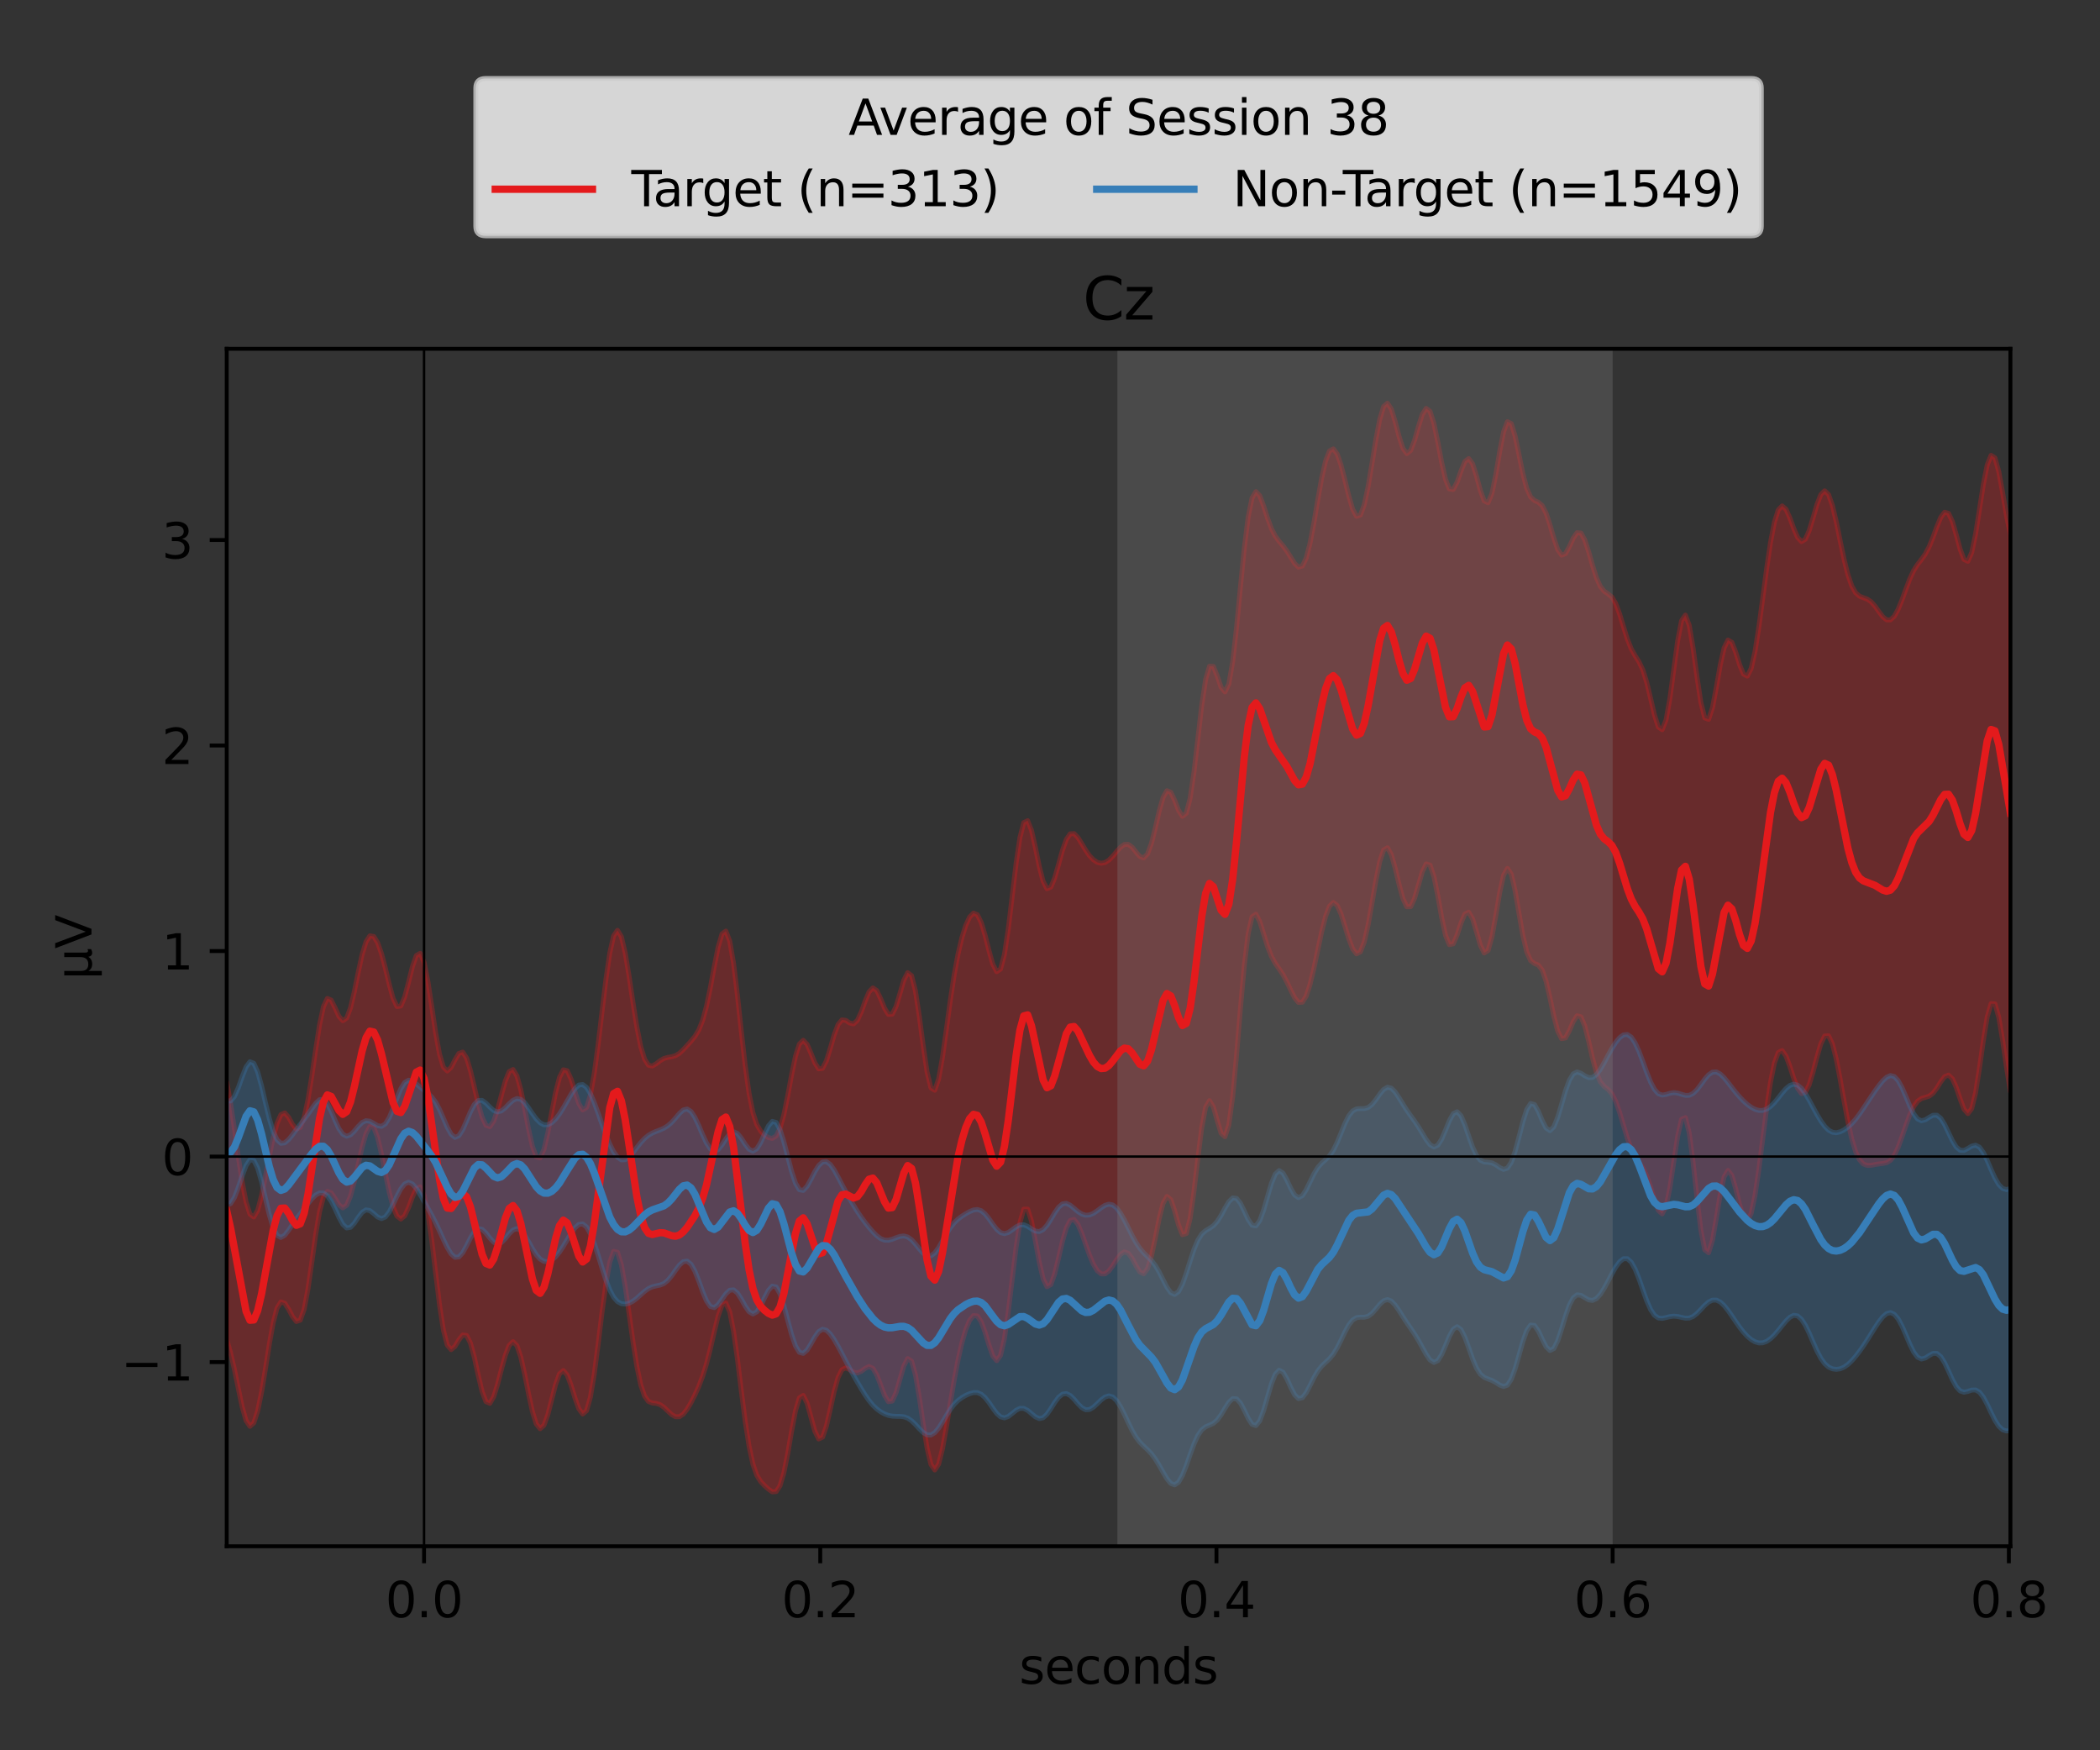 <?xml version="1.0" encoding="utf-8" standalone="no"?>
<!DOCTYPE svg PUBLIC "-//W3C//DTD SVG 1.1//EN"
  "http://www.w3.org/Graphics/SVG/1.1/DTD/svg11.dtd">
<svg xmlns:xlink="http://www.w3.org/1999/xlink" width="432pt" height="360pt" viewBox="0 0 432 360" xmlns="http://www.w3.org/2000/svg" version="1.1">
 <rect x="0" y="0" width="432" height="360" fill="#333333" stroke="none"/>
 <defs>
  <style type="text/css">*{stroke-linejoin: round; stroke-linecap: butt}</style>
 </defs>
 <g id="figure_1">
  <g id="patch_1">
   <path d="M 0 360 
L 432 360 
L 432 0 
L 0 0 
L 0 360 
z
" style="fill: none"/>
  </g>
  <g id="axes_1">
   <g id="patch_2">
    <path d="M 46.64 318.04 
L 413.57 318.04 
L 413.57 71.732 
L 46.64 71.732 
L 46.64 318.04 
z
" style="fill: none"/>
   </g>
   <g id="PolyCollection_1">
    <defs>
     <path id="m9981fa1cf3" d="M 46.64 -137.425 
L 46.64 -84.475 
L 47.436 -81.723 
L 48.232 -78.292 
L 49.028 -74.386 
L 49.824 -70.613 
L 50.62 -67.804 
L 51.416 -66.629 
L 52.212 -67.337 
L 53.008 -69.784 
L 53.804 -73.631 
L 54.599 -78.413 
L 55.395 -83.461 
L 56.191 -87.904 
L 56.987 -90.941 
L 57.783 -92.22 
L 58.579 -91.955 
L 59.375 -90.716 
L 60.171 -89.205 
L 60.967 -88.189 
L 61.763 -88.465 
L 62.559 -90.66 
L 63.355 -94.86 
L 64.151 -100.408 
L 64.947 -106.108 
L 65.743 -110.787 
L 66.539 -113.767 
L 67.335 -114.953 
L 68.131 -114.67 
L 68.926 -113.506 
L 69.722 -112.21 
L 70.518 -111.551 
L 71.314 -112.097 
L 72.11 -114.004 
L 72.906 -116.999 
L 73.702 -120.543 
L 74.498 -124.018 
L 75.294 -126.804 
L 76.09 -128.308 
L 76.886 -128.08 
L 77.682 -126.043 
L 78.478 -122.621 
L 79.274 -118.596 
L 80.07 -114.775 
L 80.866 -111.754 
L 81.662 -109.865 
L 82.458 -109.255 
L 83.253 -109.927 
L 84.049 -111.636 
L 84.845 -113.789 
L 85.641 -115.507 
L 86.437 -115.883 
L 87.233 -114.266 
L 88.029 -110.462 
L 88.825 -104.803 
L 89.621 -98.124 
L 90.417 -91.607 
L 91.213 -86.428 
L 92.009 -83.337 
L 92.805 -82.407 
L 93.601 -83.075 
L 94.397 -84.408 
L 95.193 -85.417 
L 95.989 -85.323 
L 96.785 -83.738 
L 97.58 -80.79 
L 98.376 -77.147 
L 99.172 -73.807 
L 99.968 -71.707 
L 100.764 -71.355 
L 101.56 -72.702 
L 102.356 -75.262 
L 103.152 -78.335 
L 103.948 -81.214 
L 104.744 -83.278 
L 105.54 -84.046 
L 106.336 -83.239 
L 107.132 -80.881 
L 107.928 -77.35 
L 108.724 -73.342 
L 109.52 -69.689 
L 110.316 -67.129 
L 111.112 -66.138 
L 111.907 -66.854 
L 112.703 -69.05 
L 113.499 -72.134 
L 114.295 -75.23 
L 115.091 -77.426 
L 115.887 -78.105 
L 116.683 -77.177 
L 117.479 -75.059 
L 118.275 -72.478 
L 119.071 -70.252 
L 119.867 -69.163 
L 120.663 -69.848 
L 121.459 -72.644 
L 122.255 -77.422 
L 123.051 -83.55 
L 123.847 -90.071 
L 124.643 -95.967 
L 125.439 -100.363 
L 126.234 -102.625 
L 127.03 -102.428 
L 127.826 -99.837 
L 128.622 -95.339 
L 129.418 -89.749 
L 130.214 -84.008 
L 131.01 -78.962 
L 131.806 -75.175 
L 132.602 -72.835 
L 133.398 -71.744 
L 134.194 -71.428 
L 134.99 -71.346 
L 135.786 -71.098 
L 136.582 -70.544 
L 137.378 -69.783 
L 138.174 -69.05 
L 138.97 -68.596 
L 139.766 -68.607 
L 140.561 -69.146 
L 141.357 -70.155 
L 142.153 -71.501 
L 142.949 -73.065 
L 143.745 -74.833 
L 144.541 -76.915 
L 145.337 -79.479 
L 146.133 -82.588 
L 146.929 -86.038 
L 147.725 -89.283 
L 148.521 -91.53 
L 149.317 -91.989 
L 150.113 -90.174 
L 150.909 -86.117 
L 151.705 -80.383 
L 152.501 -73.903 
L 153.297 -67.684 
L 154.093 -62.53 
L 154.888 -58.845 
L 155.684 -56.569 
L 156.48 -55.277 
L 157.276 -54.437 
L 158.072 -53.709 
L 158.868 -53.156 
L 159.664 -53.207 
L 160.46 -54.407 
L 161.256 -57.072 
L 162.052 -61.044 
L 162.848 -65.635 
L 163.644 -69.801 
L 164.44 -72.477 
L 165.236 -72.989 
L 166.032 -71.386 
L 166.828 -68.496 
L 167.624 -65.623 
L 168.42 -64.023 
L 169.215 -64.403 
L 170.011 -66.695 
L 170.807 -70.17 
L 171.603 -73.797 
L 172.399 -76.662 
L 173.195 -78.273 
L 173.991 -78.664 
L 174.787 -78.288 
L 175.583 -77.769 
L 176.379 -77.604 
L 177.175 -77.946 
L 177.971 -78.555 
L 178.767 -78.929 
L 179.563 -78.559 
L 180.359 -77.219 
L 181.155 -75.148 
L 181.951 -73.018 
L 182.747 -71.69 
L 183.542 -71.825 
L 184.338 -73.544 
L 185.134 -76.3 
L 185.93 -79.035 
L 186.726 -80.568 
L 187.522 -80.033 
L 188.318 -77.203 
L 189.114 -72.563 
L 189.91 -67.143 
L 190.706 -62.186 
L 191.502 -58.797 
L 192.298 -57.653 
L 193.094 -58.87 
L 193.89 -62.045 
L 194.686 -66.454 
L 195.482 -71.322 
L 196.278 -76.042 
L 197.074 -80.243 
L 197.869 -83.756 
L 198.665 -86.505 
L 199.461 -88.425 
L 200.257 -89.412 
L 201.053 -89.337 
L 201.849 -88.14 
L 202.645 -85.979 
L 203.441 -83.356 
L 204.237 -81.091 
L 205.033 -80.131 
L 205.829 -81.234 
L 206.625 -84.686 
L 207.421 -90.166 
L 208.217 -96.792 
L 209.013 -103.329 
L 209.809 -108.495 
L 210.605 -111.295 
L 211.401 -111.309 
L 212.196 -108.825 
L 212.992 -104.765 
L 213.788 -100.403 
L 214.584 -96.977 
L 215.38 -95.342 
L 216.176 -95.781 
L 216.972 -97.996 
L 217.768 -101.259 
L 218.564 -104.673 
L 219.36 -107.423 
L 220.156 -108.98 
L 220.952 -109.175 
L 221.748 -108.161 
L 222.544 -106.3 
L 223.34 -104.04 
L 224.136 -101.811 
L 224.932 -99.944 
L 225.728 -98.64 
L 226.523 -97.986 
L 227.319 -97.987 
L 228.115 -98.588 
L 228.911 -99.65 
L 229.707 -100.911 
L 230.503 -102.001 
L 231.299 -102.528 
L 232.095 -102.24 
L 232.891 -101.165 
L 233.687 -99.668 
L 234.483 -98.381 
L 235.279 -98.009 
L 236.075 -99.069 
L 236.871 -101.666 
L 237.667 -105.381 
L 238.463 -109.344 
L 239.259 -112.489 
L 240.055 -113.92 
L 240.851 -113.271 
L 241.646 -110.937 
L 242.442 -108.03 
L 243.238 -106.039 
L 244.034 -106.286 
L 244.83 -109.394 
L 245.626 -114.984 
L 246.422 -121.777 
L 247.218 -128.047 
L 248.014 -132.258 
L 248.81 -133.615 
L 249.606 -132.325 
L 250.402 -129.522 
L 251.198 -126.901 
L 251.994 -126.192 
L 252.79 -128.608 
L 253.586 -134.445 
L 254.382 -142.956 
L 255.178 -152.571 
L 255.973 -161.419 
L 256.769 -167.955 
L 257.565 -171.421 
L 258.361 -171.969 
L 259.157 -170.43 
L 259.953 -167.9 
L 260.749 -165.34 
L 261.545 -163.3 
L 262.341 -161.853 
L 263.137 -160.721 
L 263.933 -159.522 
L 264.729 -158.038 
L 265.525 -156.342 
L 266.321 -154.779 
L 267.117 -153.814 
L 267.913 -153.857 
L 268.709 -155.119 
L 269.505 -157.552 
L 270.3 -160.876 
L 271.096 -164.65 
L 271.892 -168.361 
L 272.688 -171.495 
L 273.484 -173.602 
L 274.28 -174.38 
L 275.076 -173.765 
L 275.872 -171.98 
L 276.668 -169.494 
L 277.464 -166.907 
L 278.26 -164.833 
L 279.056 -163.807 
L 279.852 -164.222 
L 280.648 -166.252 
L 281.444 -169.754 
L 282.24 -174.225 
L 283.036 -178.867 
L 283.832 -182.773 
L 284.627 -185.17 
L 285.423 -185.633 
L 286.219 -184.21 
L 287.015 -181.41 
L 287.811 -178.071 
L 288.607 -175.152 
L 289.403 -173.481 
L 290.199 -173.524 
L 290.995 -175.218 
L 291.791 -177.941 
L 292.587 -180.673 
L 293.383 -182.316 
L 294.179 -182.065 
L 294.975 -179.712 
L 295.771 -175.765 
L 296.567 -171.307 
L 297.363 -167.619 
L 298.159 -165.697 
L 298.954 -165.87 
L 299.75 -167.69 
L 300.546 -170.132 
L 301.342 -171.999 
L 302.138 -172.379 
L 302.934 -170.999 
L 303.73 -168.361 
L 304.526 -165.588 
L 305.322 -163.988 
L 306.118 -164.499 
L 306.914 -167.287 
L 307.71 -171.666 
L 308.506 -176.366 
L 309.302 -179.975 
L 310.098 -181.396 
L 310.894 -180.191 
L 311.69 -176.735 
L 312.486 -172.078 
L 313.281 -167.542 
L 314.077 -164.191 
L 314.873 -162.416 
L 315.669 -161.825 
L 316.465 -161.497 
L 317.261 -160.452 
L 318.057 -158.143 
L 318.853 -154.727 
L 319.649 -150.981 
L 320.445 -147.926 
L 321.241 -146.357 
L 322.037 -146.508 
L 322.833 -147.97 
L 323.629 -149.847 
L 324.425 -151.085 
L 325.221 -150.871 
L 326.017 -148.966 
L 326.813 -145.816 
L 327.608 -142.326 
L 328.404 -139.403 
L 329.2 -137.518 
L 329.996 -136.544 
L 330.792 -135.925 
L 331.588 -135.028 
L 332.384 -133.458 
L 333.18 -131.19 
L 333.976 -128.511 
L 334.772 -125.865 
L 335.568 -123.651 
L 336.364 -122.045 
L 337.16 -120.897 
L 337.956 -119.773 
L 338.752 -118.183 
L 339.548 -115.908 
L 340.344 -113.25 
L 341.14 -111.04 
L 341.935 -110.32 
L 342.731 -111.855 
L 343.527 -115.695 
L 344.323 -121.012 
L 345.119 -126.285 
L 345.915 -129.778 
L 346.711 -130.143 
L 347.507 -126.938 
L 348.303 -120.851 
L 349.099 -113.515 
L 349.895 -106.963 
L 350.691 -102.94 
L 351.487 -102.327 
L 352.283 -104.897 
L 353.079 -109.46 
L 353.875 -114.331 
L 354.671 -117.927 
L 355.467 -119.272 
L 356.262 -118.241 
L 357.058 -115.504 
L 357.854 -112.233 
L 358.65 -109.706 
L 359.446 -108.934 
L 360.242 -110.43 
L 361.038 -114.142 
L 361.834 -119.539 
L 362.63 -125.797 
L 363.426 -132.016 
L 364.222 -137.393 
L 365.018 -141.336 
L 365.814 -143.522 
L 366.61 -143.92 
L 367.406 -142.791 
L 368.202 -140.655 
L 368.998 -138.201 
L 369.794 -136.142 
L 370.589 -135.066 
L 371.385 -135.311 
L 372.181 -136.901 
L 372.977 -139.524 
L 373.773 -142.578 
L 374.569 -145.29 
L 375.365 -146.919 
L 376.161 -146.962 
L 376.957 -145.284 
L 377.753 -142.126 
L 378.549 -137.995 
L 379.345 -133.513 
L 380.141 -129.272 
L 380.937 -125.726 
L 381.733 -123.112 
L 382.529 -121.448 
L 383.325 -120.584 
L 384.121 -120.287 
L 384.916 -120.319 
L 385.712 -120.472 
L 386.508 -120.605 
L 387.304 -120.692 
L 388.1 -120.852 
L 388.896 -121.33 
L 389.692 -122.364 
L 390.488 -124.037 
L 391.284 -126.202 
L 392.08 -128.543 
L 392.876 -130.702 
L 393.672 -132.4 
L 394.468 -133.504 
L 395.264 -134.058 
L 396.06 -134.288 
L 396.856 -134.544 
L 397.652 -135.146 
L 398.448 -136.199 
L 399.243 -137.491 
L 400.039 -138.554 
L 400.835 -138.874 
L 401.631 -138.123 
L 402.427 -136.342 
L 403.223 -133.989 
L 404.019 -131.873 
L 404.815 -130.944 
L 405.611 -131.977 
L 406.407 -135.235 
L 407.203 -140.261 
L 407.999 -145.935 
L 408.795 -150.804 
L 409.591 -153.571 
L 410.387 -153.523 
L 411.183 -150.729 
L 411.979 -145.964 
L 412.775 -140.439 
L 413.57 -135.483 
L 413.57 -250.081 
L 413.57 -250.081 
L 412.775 -253.889 
L 411.979 -258.602 
L 411.183 -262.982 
L 410.387 -265.828 
L 409.591 -266.346 
L 408.795 -264.362 
L 407.999 -260.336 
L 407.203 -255.211 
L 406.407 -250.175 
L 405.611 -246.363 
L 404.815 -244.552 
L 404.019 -244.936 
L 403.223 -247.07 
L 402.427 -250.031 
L 401.631 -252.756 
L 400.835 -254.417 
L 400.039 -254.653 
L 399.243 -253.59 
L 398.448 -251.688 
L 397.652 -249.517 
L 396.856 -247.553 
L 396.06 -246.038 
L 395.264 -244.917 
L 394.468 -243.904 
L 393.672 -242.651 
L 392.876 -240.954 
L 392.08 -238.869 
L 391.284 -236.667 
L 390.488 -234.696 
L 389.692 -233.248 
L 388.896 -232.503 
L 388.1 -232.507 
L 387.304 -233.16 
L 386.508 -234.215 
L 385.712 -235.337 
L 384.916 -236.23 
L 384.121 -236.771 
L 383.325 -237.06 
L 382.529 -237.377 
L 381.733 -238.079 
L 380.937 -239.489 
L 380.141 -241.797 
L 379.345 -244.985 
L 378.549 -248.777 
L 377.753 -252.667 
L 376.957 -256.03 
L 376.161 -258.284 
L 375.365 -259.053 
L 374.569 -258.271 
L 373.773 -256.223 
L 372.977 -253.502 
L 372.181 -250.878 
L 371.385 -249.086 
L 370.589 -248.596 
L 369.794 -249.461 
L 368.998 -251.311 
L 368.202 -253.49 
L 367.406 -255.254 
L 366.61 -255.947 
L 365.814 -255.118 
L 365.018 -252.584 
L 364.222 -248.447 
L 363.426 -243.076 
L 362.63 -237.058 
L 361.834 -231.123 
L 361.038 -226.044 
L 360.242 -222.506 
L 359.446 -220.937 
L 358.65 -221.363 
L 357.854 -223.311 
L 357.058 -225.867 
L 356.262 -227.888 
L 355.467 -228.355 
L 354.671 -226.729 
L 353.875 -223.191 
L 353.079 -218.643 
L 352.283 -214.456 
L 351.487 -212.037 
L 350.691 -212.343 
L 349.895 -215.516 
L 349.099 -220.781 
L 348.303 -226.648 
L 347.507 -231.367 
L 346.711 -233.485 
L 345.915 -232.324 
L 345.119 -228.202 
L 344.323 -222.331 
L 343.527 -216.387 
L 342.731 -211.931 
L 341.935 -209.917 
L 341.14 -210.467 
L 340.344 -212.963 
L 339.548 -216.375 
L 338.752 -219.674 
L 337.956 -222.208 
L 337.16 -223.893 
L 336.364 -225.14 
L 335.568 -226.559 
L 334.772 -228.559 
L 333.976 -231.101 
L 333.18 -233.725 
L 332.384 -235.857 
L 331.588 -237.184 
L 330.792 -237.858 
L 329.996 -238.4 
L 329.2 -239.4 
L 328.404 -241.196 
L 327.608 -243.718 
L 326.813 -246.52 
L 326.017 -248.948 
L 325.221 -250.373 
L 324.425 -250.444 
L 323.629 -249.289 
L 322.833 -247.539 
L 322.037 -246.116 
L 321.241 -245.824 
L 320.445 -246.982 
L 319.649 -249.297 
L 318.853 -252.047 
L 318.057 -254.445 
L 317.261 -255.996 
L 316.465 -256.705 
L 315.669 -257.052 
L 314.873 -257.779 
L 314.077 -259.539 
L 313.281 -262.556 
L 312.486 -266.447 
L 311.69 -270.277 
L 310.894 -272.872 
L 310.098 -273.271 
L 309.302 -271.167 
L 308.506 -267.121 
L 307.71 -262.408 
L 306.914 -258.527 
L 306.118 -256.598 
L 305.322 -256.968 
L 304.526 -259.156 
L 303.73 -262.107 
L 302.934 -264.599 
L 302.138 -265.693 
L 301.342 -265.064 
L 300.546 -263.121 
L 299.75 -260.83 
L 298.954 -259.317 
L 298.159 -259.423 
L 297.363 -261.416 
L 296.567 -264.929 
L 295.771 -269.114 
L 294.975 -272.916 
L 294.179 -275.392 
L 293.383 -276 
L 292.587 -274.764 
L 291.791 -272.267 
L 290.995 -269.459 
L 290.199 -267.353 
L 289.403 -266.705 
L 288.607 -267.774 
L 287.811 -270.231 
L 287.015 -273.265 
L 286.219 -275.851 
L 285.423 -277.072 
L 284.627 -276.386 
L 283.832 -273.75 
L 283.036 -269.598 
L 282.24 -264.694 
L 281.444 -259.942 
L 280.648 -256.19 
L 279.852 -254.055 
L 279.056 -253.8 
L 278.26 -255.285 
L 277.464 -258.01 
L 276.668 -261.271 
L 275.872 -264.347 
L 275.076 -266.631 
L 274.28 -267.683 
L 273.484 -267.227 
L 272.688 -265.178 
L 271.892 -261.702 
L 271.096 -257.258 
L 270.3 -252.541 
L 269.505 -248.317 
L 268.709 -245.221 
L 267.913 -243.581 
L 267.117 -243.342 
L 266.321 -244.123 
L 265.525 -245.388 
L 264.729 -246.665 
L 263.933 -247.73 
L 263.137 -248.66 
L 262.341 -249.747 
L 261.545 -251.304 
L 260.749 -253.446 
L 259.953 -255.914 
L 259.157 -258.04 
L 258.361 -258.891 
L 257.565 -257.591 
L 256.769 -253.667 
L 255.973 -247.292 
L 255.178 -239.303 
L 254.382 -231.028 
L 253.586 -223.96 
L 252.79 -219.33 
L 251.994 -217.687 
L 251.198 -218.651 
L 250.402 -220.968 
L 249.606 -222.925 
L 248.81 -222.966 
L 248.014 -220.252 
L 247.218 -214.952 
L 246.422 -208.122 
L 245.626 -201.274 
L 244.83 -195.841 
L 244.034 -192.731 
L 243.238 -192.094 
L 242.442 -193.344 
L 241.646 -195.397 
L 240.851 -197.046 
L 240.055 -197.363 
L 239.259 -195.982 
L 238.463 -193.182 
L 237.667 -189.731 
L 236.871 -186.555 
L 236.075 -184.39 
L 235.279 -183.537 
L 234.483 -183.828 
L 233.687 -184.763 
L 232.891 -185.75 
L 232.095 -186.332 
L 231.299 -186.311 
L 230.503 -185.742 
L 229.707 -184.846 
L 228.911 -183.887 
L 228.115 -183.09 
L 227.319 -182.592 
L 226.523 -182.443 
L 225.728 -182.636 
L 224.932 -183.153 
L 224.136 -183.989 
L 223.34 -185.126 
L 222.544 -186.457 
L 221.748 -187.727 
L 220.952 -188.546 
L 220.156 -188.501 
L 219.36 -187.34 
L 218.564 -185.114 
L 217.768 -182.242 
L 216.972 -179.441 
L 216.176 -177.537 
L 215.38 -177.211 
L 214.584 -178.734 
L 213.788 -181.831 
L 212.992 -185.701 
L 212.196 -189.213 
L 211.401 -191.205 
L 210.605 -190.806 
L 209.809 -187.711 
L 209.013 -182.306 
L 208.217 -175.604 
L 207.421 -168.968 
L 206.625 -163.703 
L 205.829 -160.684 
L 205.033 -160.14 
L 204.237 -161.682 
L 203.441 -164.503 
L 202.645 -167.649 
L 201.849 -170.283 
L 201.053 -171.86 
L 200.257 -172.191 
L 199.461 -171.381 
L 198.665 -169.645 
L 197.869 -167.114 
L 197.074 -163.748 
L 196.278 -159.426 
L 195.482 -154.163 
L 194.686 -148.31 
L 193.89 -142.614 
L 193.094 -138.094 
L 192.298 -135.758 
L 191.502 -136.256 
L 190.706 -139.578 
L 189.91 -144.947 
L 189.114 -150.995 
L 188.318 -156.189 
L 187.522 -159.333 
L 186.726 -159.953 
L 185.93 -158.404 
L 185.134 -155.676 
L 184.338 -153.001 
L 183.542 -151.399 
L 182.747 -151.349 
L 181.951 -152.663 
L 181.155 -154.617 
L 180.359 -156.258 
L 179.563 -156.808 
L 178.767 -155.978 
L 177.971 -154.079 
L 177.175 -151.857 
L 176.379 -150.133 
L 175.583 -149.399 
L 174.787 -149.592 
L 173.991 -150.131 
L 173.195 -150.224 
L 172.399 -149.266 
L 171.603 -147.164 
L 170.807 -144.401 
L 170.011 -141.826 
L 169.215 -140.263 
L 168.42 -140.154 
L 167.624 -141.39 
L 166.828 -143.366 
L 166.032 -145.203 
L 165.236 -146.032 
L 164.44 -145.261 
L 163.644 -142.766 
L 162.848 -138.962 
L 162.052 -134.662 
L 161.256 -130.769 
L 160.46 -127.931 
L 159.664 -126.358 
L 158.868 -125.852 
L 158.072 -126.023 
L 157.276 -126.543 
L 156.48 -127.349 
L 155.684 -128.714 
L 154.888 -131.147 
L 154.093 -135.142 
L 153.297 -140.854 
L 152.501 -147.881 
L 151.705 -155.279 
L 150.909 -161.838 
L 150.113 -166.46 
L 149.317 -168.496 
L 148.521 -167.898 
L 147.725 -165.172 
L 146.929 -161.185 
L 146.133 -156.889 
L 145.337 -153.063 
L 144.541 -150.134 
L 143.745 -148.14 
L 142.949 -146.829 
L 142.153 -145.855 
L 141.357 -144.967 
L 140.561 -144.105 
L 139.766 -143.365 
L 138.97 -142.871 
L 138.174 -142.638 
L 137.378 -142.52 
L 136.582 -142.295 
L 135.786 -141.829 
L 134.99 -141.203 
L 134.194 -140.741 
L 133.398 -140.905 
L 132.602 -142.154 
L 131.806 -144.78 
L 131.01 -148.787 
L 130.214 -153.811 
L 129.418 -159.161 
L 128.622 -163.958 
L 127.826 -167.344 
L 127.03 -168.649 
L 126.234 -167.518 
L 125.439 -163.99 
L 124.643 -158.529 
L 123.847 -151.951 
L 123.051 -145.236 
L 122.255 -139.288 
L 121.459 -134.803 
L 120.663 -132.225 
L 119.867 -131.708 
L 119.071 -133.016 
L 118.275 -135.465 
L 117.479 -138.053 
L 116.683 -139.78 
L 115.887 -139.967 
L 115.091 -138.403 
L 114.295 -135.312 
L 113.499 -131.257 
L 112.703 -127.054 
L 111.907 -123.638 
L 111.112 -121.831 
L 110.316 -122.072 
L 109.52 -124.264 
L 108.724 -127.846 
L 107.928 -132.001 
L 107.132 -135.874 
L 106.336 -138.721 
L 105.54 -140.025 
L 104.744 -139.599 
L 103.948 -137.654 
L 103.152 -134.774 
L 102.356 -131.762 
L 101.56 -129.405 
L 100.764 -128.26 
L 99.968 -128.555 
L 99.172 -130.227 
L 98.376 -132.996 
L 97.58 -136.394 
L 96.785 -139.773 
L 95.989 -142.377 
L 95.193 -143.611 
L 94.397 -143.338 
L 93.601 -142.002 
L 92.805 -140.471 
L 92.009 -139.718 
L 91.213 -140.509 
L 90.417 -143.183 
L 89.621 -147.556 
L 88.825 -152.913 
L 88.029 -158.145 
L 87.233 -162.084 
L 86.437 -163.917 
L 85.641 -163.467 
L 84.845 -161.191 
L 84.049 -157.992 
L 83.253 -154.96 
L 82.458 -153.085 
L 81.662 -152.976 
L 80.866 -154.652 
L 80.07 -157.559 
L 79.274 -160.875 
L 78.478 -163.873 
L 77.682 -166.113 
L 76.886 -167.386 
L 76.09 -167.514 
L 75.294 -166.293 
L 74.498 -163.689 
L 73.702 -160.053 
L 72.906 -156.114 
L 72.11 -152.732 
L 71.314 -150.603 
L 70.518 -150.055 
L 69.722 -150.959 
L 68.926 -152.71 
L 68.131 -154.305 
L 67.335 -154.641 
L 66.539 -152.97 
L 65.743 -149.254 
L 64.947 -144.166 
L 64.151 -138.717 
L 63.355 -133.825 
L 62.559 -130.151 
L 61.763 -128.1 
L 60.967 -127.757 
L 60.171 -128.74 
L 59.375 -130.195 
L 58.579 -131.103 
L 57.783 -130.738 
L 56.987 -128.929 
L 56.191 -125.934 
L 55.395 -122.15 
L 54.599 -118.001 
L 53.804 -114.059 
L 53.008 -111.059 
L 52.212 -109.682 
L 51.416 -110.275 
L 50.62 -112.781 
L 49.824 -116.875 
L 49.028 -122.081 
L 48.232 -127.759 
L 47.436 -133.111 
L 46.64 -137.425 
z
" style="stroke: #e41a1c; stroke-opacity: 0.3"/>
    </defs>
    <g clip-path="url(#p1311b7eafd)">
     <use xlink:href="#m9981fa1cf3" x="0" y="360" style="fill: #e41a1c; fill-opacity: 0.3; stroke: #e41a1c; stroke-opacity: 0.3"/>
    </g>
   </g>
   <g id="PolyCollection_2">
    <defs>
     <path id="m2cd78cade2" d="M 46.64 -133.612 
L 46.64 -112.111 
L 47.436 -112.439 
L 48.232 -113.699 
L 49.028 -115.756 
L 49.824 -118.151 
L 50.62 -120.251 
L 51.416 -121.445 
L 52.212 -121.314 
L 53.008 -119.74 
L 53.804 -116.964 
L 54.599 -113.538 
L 55.395 -110.17 
L 56.191 -107.501 
L 56.987 -105.916 
L 57.783 -105.472 
L 58.579 -105.942 
L 59.375 -106.95 
L 60.171 -108.131 
L 60.967 -109.27 
L 61.763 -110.333 
L 62.559 -111.381 
L 63.355 -112.441 
L 64.151 -113.432 
L 64.947 -114.211 
L 65.743 -114.639 
L 66.539 -114.613 
L 67.335 -114.058 
L 68.131 -112.948 
L 68.926 -111.378 
L 69.722 -109.637 
L 70.518 -108.18 
L 71.314 -107.428 
L 72.11 -107.562 
L 72.906 -108.427 
L 73.702 -109.618 
L 74.498 -110.65 
L 75.294 -111.154 
L 76.09 -111.006 
L 76.886 -110.383 
L 77.682 -109.682 
L 78.478 -109.35 
L 79.274 -109.686 
L 80.07 -110.728 
L 80.866 -112.269 
L 81.662 -113.97 
L 82.458 -115.473 
L 83.253 -116.486 
L 84.049 -116.832 
L 84.845 -116.484 
L 85.641 -115.564 
L 86.437 -114.296 
L 87.233 -112.899 
L 88.029 -111.486 
L 88.825 -110.044 
L 89.621 -108.5 
L 90.417 -106.816 
L 91.213 -105.057 
L 92.009 -103.399 
L 92.805 -102.091 
L 93.601 -101.389 
L 94.397 -101.473 
L 95.193 -102.346 
L 95.989 -103.785 
L 96.785 -105.38 
L 97.58 -106.667 
L 98.376 -107.295 
L 99.172 -107.15 
L 99.968 -106.386 
L 100.764 -105.36 
L 101.56 -104.501 
L 102.356 -104.149 
L 103.152 -104.434 
L 103.948 -105.234 
L 104.744 -106.227 
L 105.54 -107.022 
L 106.336 -107.303 
L 107.132 -106.93 
L 107.928 -105.964 
L 108.724 -104.623 
L 109.52 -103.192 
L 110.316 -101.937 
L 111.112 -101.037 
L 111.907 -100.563 
L 112.703 -100.509 
L 113.499 -100.835 
L 114.295 -101.502 
L 115.091 -102.47 
L 115.887 -103.676 
L 116.683 -105.015 
L 117.479 -106.336 
L 118.275 -107.45 
L 119.071 -108.153 
L 119.867 -108.253 
L 120.663 -107.625 
L 121.459 -106.25 
L 122.255 -104.233 
L 123.051 -101.783 
L 123.847 -99.178 
L 124.643 -96.72 
L 125.439 -94.671 
L 126.234 -93.186 
L 127.03 -92.28 
L 127.826 -91.852 
L 128.622 -91.773 
L 129.418 -91.958 
L 130.214 -92.373 
L 131.01 -92.979 
L 131.806 -93.695 
L 132.602 -94.397 
L 133.398 -94.963 
L 134.194 -95.327 
L 134.99 -95.52 
L 135.786 -95.682 
L 136.582 -96.005 
L 137.378 -96.64 
L 138.174 -97.601 
L 138.97 -98.737 
L 139.766 -99.795 
L 140.561 -100.498 
L 141.357 -100.608 
L 142.153 -99.964 
L 142.949 -98.544 
L 143.745 -96.532 
L 144.541 -94.327 
L 145.337 -92.431 
L 146.133 -91.274 
L 146.929 -91.049 
L 147.725 -91.654 
L 148.521 -92.748 
L 149.317 -93.878 
L 150.113 -94.623 
L 150.909 -94.701 
L 151.705 -94.038 
L 152.501 -92.801 
L 153.297 -91.363 
L 154.093 -90.202 
L 154.888 -89.738 
L 155.684 -90.171 
L 156.48 -91.399 
L 157.276 -93.047 
L 158.072 -94.584 
L 158.868 -95.469 
L 159.664 -95.291 
L 160.46 -93.894 
L 161.256 -91.447 
L 162.052 -88.429 
L 162.848 -85.476 
L 163.644 -83.167 
L 164.44 -81.856 
L 165.236 -81.625 
L 166.032 -82.317 
L 166.828 -83.595 
L 167.624 -85.01 
L 168.42 -86.114 
L 169.215 -86.6 
L 170.011 -86.395 
L 170.807 -85.62 
L 171.603 -84.466 
L 172.399 -83.089 
L 173.195 -81.592 
L 173.991 -80.055 
L 174.787 -78.546 
L 175.583 -77.099 
L 176.379 -75.708 
L 177.175 -74.359 
L 177.971 -73.079 
L 178.767 -71.93 
L 179.563 -70.968 
L 180.359 -70.208 
L 181.155 -69.622 
L 181.951 -69.182 
L 182.747 -68.881 
L 183.542 -68.724 
L 184.338 -68.682 
L 185.134 -68.678 
L 185.93 -68.594 
L 186.726 -68.314 
L 187.522 -67.776 
L 188.318 -67.009 
L 189.114 -66.141 
L 189.91 -65.363 
L 190.706 -64.879 
L 191.502 -64.846 
L 192.298 -65.324 
L 193.094 -66.264 
L 193.89 -67.511 
L 194.686 -68.859 
L 195.482 -70.112 
L 196.278 -71.147 
L 197.074 -71.937 
L 197.869 -72.529 
L 198.665 -72.989 
L 199.461 -73.348 
L 200.257 -73.57 
L 201.053 -73.565 
L 201.849 -73.237 
L 202.645 -72.54 
L 203.441 -71.528 
L 204.237 -70.366 
L 205.033 -69.298 
L 205.829 -68.576 
L 206.625 -68.363 
L 207.421 -68.655 
L 208.217 -69.272 
L 209.013 -69.921 
L 209.809 -70.325 
L 210.605 -70.32 
L 211.401 -69.907 
L 212.196 -69.239 
L 212.992 -68.579 
L 213.788 -68.221 
L 214.584 -68.387 
L 215.38 -69.123 
L 216.176 -70.271 
L 216.972 -71.534 
L 217.768 -72.601 
L 218.564 -73.247 
L 219.36 -73.37 
L 220.156 -72.981 
L 220.952 -72.205 
L 221.748 -71.273 
L 222.544 -70.47 
L 223.34 -70.04 
L 224.136 -70.089 
L 224.932 -70.562 
L 225.728 -71.291 
L 226.523 -72.061 
L 227.319 -72.658 
L 228.115 -72.902 
L 228.911 -72.666 
L 229.707 -71.908 
L 230.503 -70.677 
L 231.299 -69.109 
L 232.095 -67.401 
L 232.891 -65.774 
L 233.687 -64.403 
L 234.483 -63.352 
L 235.279 -62.545 
L 236.075 -61.81 
L 236.871 -60.965 
L 237.667 -59.899 
L 238.463 -58.604 
L 239.259 -57.185 
L 240.055 -55.851 
L 240.851 -54.888 
L 241.646 -54.586 
L 242.442 -55.13 
L 243.238 -56.517 
L 244.034 -58.534 
L 244.83 -60.828 
L 245.626 -63.007 
L 246.422 -64.752 
L 247.218 -65.911 
L 248.014 -66.537 
L 248.81 -66.871 
L 249.606 -67.242 
L 250.402 -67.926 
L 251.198 -69.009 
L 251.994 -70.339 
L 252.79 -71.573 
L 253.586 -72.32 
L 254.382 -72.289 
L 255.178 -71.418 
L 255.973 -69.923 
L 256.769 -68.267 
L 257.565 -67.044 
L 258.361 -66.788 
L 259.157 -67.773 
L 259.953 -69.885 
L 260.749 -72.639 
L 261.545 -75.346 
L 262.341 -77.336 
L 263.137 -78.171 
L 263.933 -77.768 
L 264.729 -76.409 
L 265.525 -74.648 
L 266.321 -73.121 
L 267.117 -72.337 
L 267.913 -72.512 
L 268.709 -73.536 
L 269.505 -75.056 
L 270.3 -76.653 
L 271.096 -78.009 
L 271.892 -79.013 
L 272.688 -79.77 
L 273.484 -80.512 
L 274.28 -81.471 
L 275.076 -82.768 
L 275.872 -84.352 
L 276.668 -86.017 
L 277.464 -87.479 
L 278.26 -88.495 
L 279.056 -88.984 
L 279.852 -89.076 
L 280.648 -89.068 
L 281.444 -89.27 
L 282.24 -89.849 
L 283.036 -90.744 
L 283.832 -91.713 
L 284.627 -92.449 
L 285.423 -92.708 
L 286.219 -92.392 
L 287.015 -91.564 
L 287.811 -90.413 
L 288.607 -89.154 
L 289.403 -87.938 
L 290.199 -86.784 
L 290.995 -85.609 
L 291.791 -84.308 
L 292.587 -82.865 
L 293.383 -81.423 
L 294.179 -80.274 
L 294.975 -79.764 
L 295.771 -80.134 
L 296.567 -81.385 
L 297.363 -83.225 
L 298.159 -85.148 
L 298.954 -86.595 
L 299.75 -87.122 
L 300.546 -86.537 
L 301.342 -84.954 
L 302.138 -82.763 
L 302.934 -80.493 
L 303.73 -78.613 
L 304.526 -77.365 
L 305.322 -76.7 
L 306.118 -76.366 
L 306.914 -76.068 
L 307.71 -75.637 
L 308.506 -75.126 
L 309.302 -74.816 
L 310.098 -75.106 
L 310.894 -76.309 
L 311.69 -78.465 
L 312.486 -81.253 
L 313.281 -84.085 
L 314.077 -86.315 
L 314.873 -87.465 
L 315.669 -87.37 
L 316.465 -86.226 
L 317.261 -84.54 
L 318.057 -82.988 
L 318.853 -82.219 
L 319.649 -82.627 
L 320.445 -84.219 
L 321.241 -86.627 
L 322.037 -89.264 
L 322.833 -91.541 
L 323.629 -93.052 
L 324.425 -93.676 
L 325.221 -93.572 
L 326.017 -93.093 
L 326.813 -92.639 
L 327.608 -92.524 
L 328.404 -92.9 
L 329.2 -93.763 
L 329.996 -95.004 
L 330.792 -96.471 
L 331.588 -97.992 
L 332.384 -99.388 
L 333.18 -100.481 
L 333.976 -101.102 
L 334.772 -101.105 
L 335.568 -100.396 
L 336.364 -98.976 
L 337.16 -96.978 
L 337.956 -94.686 
L 338.752 -92.467 
L 339.548 -90.662 
L 340.344 -89.473 
L 341.14 -88.912 
L 341.935 -88.828 
L 342.731 -88.996 
L 343.527 -89.199 
L 344.323 -89.289 
L 345.119 -89.216 
L 345.915 -89.034 
L 346.711 -88.876 
L 347.507 -88.902 
L 348.303 -89.22 
L 349.099 -89.841 
L 349.895 -90.662 
L 350.691 -91.511 
L 351.487 -92.203 
L 352.283 -92.592 
L 353.079 -92.598 
L 353.875 -92.209 
L 354.671 -91.476 
L 355.467 -90.486 
L 356.262 -89.348 
L 357.058 -88.168 
L 357.854 -87.034 
L 358.65 -86.014 
L 359.446 -85.152 
L 360.242 -84.477 
L 361.038 -84.012 
L 361.834 -83.781 
L 362.63 -83.809 
L 363.426 -84.104 
L 364.222 -84.651 
L 365.018 -85.413 
L 365.814 -86.333 
L 366.61 -87.333 
L 367.406 -88.296 
L 368.202 -89.063 
L 368.998 -89.461 
L 369.794 -89.346 
L 370.589 -88.654 
L 371.385 -87.421 
L 372.181 -85.777 
L 372.977 -83.936 
L 373.773 -82.149 
L 374.569 -80.637 
L 375.365 -79.526 
L 376.161 -78.823 
L 376.957 -78.455 
L 377.753 -78.346 
L 378.549 -78.46 
L 379.345 -78.796 
L 380.141 -79.353 
L 380.937 -80.108 
L 381.733 -81.02 
L 382.529 -82.052 
L 383.325 -83.181 
L 384.121 -84.39 
L 384.916 -85.654 
L 385.712 -86.926 
L 386.508 -88.124 
L 387.304 -89.132 
L 388.1 -89.813 
L 388.896 -90.027 
L 389.692 -89.671 
L 390.488 -88.713 
L 391.284 -87.224 
L 392.08 -85.393 
L 392.876 -83.511 
L 393.672 -81.905 
L 394.468 -80.849 
L 395.264 -80.468 
L 396.06 -80.677 
L 396.856 -81.193 
L 397.652 -81.628 
L 398.448 -81.622 
L 399.243 -80.972 
L 400.039 -79.69 
L 400.835 -77.996 
L 401.631 -76.24 
L 402.427 -74.793 
L 403.223 -73.911 
L 404.019 -73.643 
L 404.815 -73.811 
L 405.611 -74.084 
L 406.407 -74.114 
L 407.203 -73.654 
L 407.999 -72.63 
L 408.795 -71.149 
L 409.591 -69.46 
L 410.387 -67.87 
L 411.183 -66.642 
L 411.979 -65.913 
L 412.775 -65.668 
L 413.57 -65.785 
L 413.57 -115.561 
L 413.57 -115.561 
L 412.775 -115.323 
L 411.979 -115.553 
L 411.183 -116.354 
L 410.387 -117.711 
L 409.591 -119.465 
L 408.795 -121.331 
L 407.999 -122.96 
L 407.203 -124.049 
L 406.407 -124.456 
L 405.611 -124.27 
L 404.815 -123.782 
L 404.019 -123.38 
L 403.223 -123.416 
L 402.427 -124.089 
L 401.631 -125.379 
L 400.835 -127.047 
L 400.039 -128.711 
L 399.243 -129.985 
L 398.448 -130.625 
L 397.652 -130.62 
L 396.856 -130.186 
L 396.06 -129.681 
L 395.264 -129.48 
L 394.468 -129.857 
L 393.672 -130.909 
L 392.876 -132.527 
L 392.08 -134.433 
L 391.284 -136.272 
L 390.488 -137.72 
L 389.692 -138.572 
L 388.896 -138.781 
L 388.1 -138.433 
L 387.304 -137.69 
L 386.508 -136.709 
L 385.712 -135.605 
L 384.916 -134.437 
L 384.121 -133.236 
L 383.325 -132.031 
L 382.529 -130.87 
L 381.733 -129.814 
L 380.937 -128.909 
L 380.141 -128.174 
L 379.345 -127.605 
L 378.549 -127.207 
L 377.753 -127.022 
L 376.957 -127.12 
L 376.161 -127.561 
L 375.365 -128.353 
L 374.569 -129.452 
L 373.773 -130.777 
L 372.977 -132.235 
L 372.181 -133.712 
L 371.385 -135.065 
L 370.589 -136.141 
L 369.794 -136.811 
L 368.998 -137.011 
L 368.202 -136.751 
L 367.406 -136.103 
L 366.61 -135.19 
L 365.814 -134.167 
L 365.018 -133.198 
L 364.222 -132.41 
L 363.426 -131.877 
L 362.63 -131.615 
L 361.834 -131.609 
L 361.038 -131.833 
L 360.242 -132.254 
L 359.446 -132.84 
L 358.65 -133.558 
L 357.854 -134.389 
L 357.058 -135.32 
L 356.262 -136.33 
L 355.467 -137.369 
L 354.671 -138.341 
L 353.875 -139.109 
L 353.079 -139.525 
L 352.283 -139.477 
L 351.487 -138.945 
L 350.691 -138.026 
L 349.895 -136.923 
L 349.099 -135.879 
L 348.303 -135.107 
L 347.507 -134.722 
L 346.711 -134.707 
L 345.915 -134.927 
L 345.119 -135.177 
L 344.323 -135.272 
L 343.527 -135.144 
L 342.731 -134.892 
L 341.935 -134.764 
L 341.14 -135.047 
L 340.344 -135.938 
L 339.548 -137.459 
L 338.752 -139.455 
L 337.956 -141.657 
L 337.16 -143.761 
L 336.364 -145.497 
L 335.568 -146.679 
L 334.772 -147.223 
L 333.976 -147.154 
L 333.18 -146.572 
L 332.384 -145.599 
L 331.588 -144.346 
L 330.792 -142.911 
L 329.996 -141.418 
L 329.2 -140.041 
L 328.404 -138.979 
L 327.608 -138.399 
L 326.813 -138.354 
L 326.017 -138.734 
L 325.221 -139.256 
L 324.425 -139.521 
L 323.629 -139.123 
L 322.833 -137.809 
L 322.037 -135.608 
L 321.241 -132.874 
L 320.445 -130.202 
L 319.649 -128.235 
L 318.853 -127.451 
L 318.057 -127.98 
L 317.261 -129.526 
L 316.465 -131.417 
L 315.669 -132.817 
L 314.873 -133.035 
L 314.077 -131.787 
L 313.281 -129.3 
L 312.486 -126.191 
L 311.69 -123.206 
L 310.894 -120.955 
L 310.098 -119.731 
L 309.302 -119.479 
L 308.506 -119.859 
L 307.71 -120.421 
L 306.914 -120.814 
L 306.118 -120.943 
L 305.322 -121.004 
L 304.526 -121.361 
L 303.73 -122.344 
L 302.934 -124.062 
L 302.138 -126.326 
L 301.342 -128.673 
L 300.546 -130.51 
L 299.75 -131.335 
L 298.954 -130.939 
L 298.159 -129.508 
L 297.363 -127.55 
L 296.567 -125.692 
L 295.771 -124.452 
L 294.975 -124.084 
L 294.179 -124.555 
L 293.383 -125.614 
L 292.587 -126.931 
L 291.791 -128.238 
L 290.995 -129.419 
L 290.199 -130.518 
L 289.403 -131.65 
L 288.607 -132.894 
L 287.811 -134.201 
L 287.015 -135.385 
L 286.219 -136.183 
L 285.423 -136.378 
L 284.627 -135.915 
L 283.832 -134.954 
L 283.036 -133.811 
L 282.24 -132.823 
L 281.444 -132.207 
L 280.648 -131.984 
L 279.852 -131.986 
L 279.056 -131.927 
L 278.26 -131.5 
L 277.464 -130.499 
L 276.668 -128.919 
L 275.872 -126.977 
L 275.076 -125.028 
L 274.28 -123.403 
L 273.484 -122.249 
L 272.688 -121.469 
L 271.892 -120.78 
L 271.096 -119.873 
L 270.3 -118.571 
L 269.505 -116.943 
L 268.709 -115.3 
L 267.913 -114.079 
L 267.117 -113.664 
L 266.321 -114.219 
L 265.525 -115.584 
L 264.729 -117.296 
L 263.933 -118.715 
L 263.137 -119.235 
L 262.341 -118.51 
L 261.545 -116.587 
L 260.749 -113.905 
L 259.953 -111.135 
L 259.157 -108.959 
L 258.361 -107.862 
L 257.565 -108.003 
L 256.769 -109.176 
L 255.973 -110.889 
L 255.178 -112.517 
L 254.382 -113.518 
L 253.586 -113.609 
L 252.79 -112.835 
L 251.994 -111.504 
L 251.198 -110.032 
L 250.402 -108.772 
L 249.606 -107.896 
L 248.81 -107.349 
L 248.014 -106.888 
L 247.218 -106.181 
L 246.422 -104.938 
L 245.626 -103.051 
L 244.83 -100.656 
L 244.034 -98.111 
L 243.238 -95.871 
L 242.442 -94.342 
L 241.646 -93.754 
L 240.851 -94.121 
L 240.055 -95.243 
L 239.259 -96.782 
L 238.463 -98.364 
L 237.667 -99.711 
L 236.871 -100.733 
L 236.075 -101.53 
L 235.279 -102.304 
L 234.483 -103.242 
L 233.687 -104.437 
L 232.891 -105.878 
L 232.095 -107.47 
L 231.299 -109.061 
L 230.503 -110.471 
L 229.707 -111.538 
L 228.911 -112.161 
L 228.115 -112.324 
L 227.319 -112.089 
L 226.523 -111.584 
L 225.728 -110.977 
L 224.932 -110.44 
L 224.136 -110.108 
L 223.34 -110.055 
L 222.544 -110.297 
L 221.748 -110.8 
L 220.952 -111.468 
L 220.156 -112.117 
L 219.36 -112.495 
L 218.564 -112.381 
L 217.768 -111.695 
L 216.972 -110.553 
L 216.176 -109.214 
L 215.38 -107.975 
L 214.584 -107.085 
L 213.788 -106.686 
L 212.992 -106.785 
L 212.196 -107.231 
L 211.401 -107.762 
L 210.605 -108.093 
L 209.809 -108.052 
L 209.013 -107.643 
L 208.217 -107.041 
L 207.421 -106.5 
L 206.625 -106.262 
L 205.829 -106.48 
L 205.033 -107.169 
L 204.237 -108.2 
L 203.441 -109.341 
L 202.645 -110.332 
L 201.849 -110.985 
L 201.053 -111.233 
L 200.257 -111.131 
L 199.461 -110.801 
L 198.665 -110.356 
L 197.869 -109.848 
L 197.074 -109.248 
L 196.278 -108.477 
L 195.482 -107.461 
L 194.686 -106.196 
L 193.89 -104.776 
L 193.094 -103.397 
L 192.298 -102.3 
L 191.502 -101.699 
L 190.706 -101.694 
L 189.91 -102.234 
L 189.114 -103.133 
L 188.318 -104.136 
L 187.522 -105.003 
L 186.726 -105.571 
L 185.93 -105.788 
L 185.134 -105.699 
L 184.338 -105.422 
L 183.542 -105.109 
L 182.747 -104.907 
L 181.951 -104.934 
L 181.155 -105.25 
L 180.359 -105.843 
L 179.563 -106.641 
L 178.767 -107.56 
L 177.971 -108.557 
L 177.175 -109.634 
L 176.379 -110.814 
L 175.583 -112.094 
L 174.787 -113.453 
L 173.991 -114.88 
L 173.195 -116.38 
L 172.399 -117.916 
L 171.603 -119.357 
L 170.807 -120.482 
L 170.011 -121.074 
L 169.215 -121.005 
L 168.42 -120.278 
L 167.624 -119.015 
L 166.828 -117.466 
L 166.032 -116.02 
L 165.236 -115.157 
L 164.44 -115.304 
L 163.644 -116.652 
L 162.848 -119.057 
L 162.052 -122.089 
L 161.256 -125.157 
L 160.46 -127.665 
L 159.664 -129.137 
L 158.868 -129.35 
L 158.072 -128.415 
L 157.276 -126.765 
L 156.48 -125.006 
L 155.684 -123.71 
L 154.888 -123.231 
L 154.093 -123.62 
L 153.297 -124.647 
L 152.501 -125.89 
L 151.705 -126.871 
L 150.909 -127.217 
L 150.113 -126.793 
L 149.317 -125.761 
L 148.521 -124.518 
L 147.725 -123.542 
L 146.929 -123.21 
L 146.133 -123.687 
L 145.337 -124.903 
L 144.541 -126.616 
L 143.745 -128.495 
L 142.949 -130.19 
L 142.153 -131.391 
L 141.357 -131.9 
L 140.561 -131.701 
L 139.766 -130.983 
L 138.97 -130.042 
L 138.174 -129.151 
L 137.378 -128.452 
L 136.582 -127.957 
L 135.786 -127.603 
L 134.99 -127.302 
L 134.194 -126.963 
L 133.398 -126.497 
L 132.602 -125.841 
L 131.806 -124.982 
L 131.01 -123.973 
L 130.214 -122.931 
L 129.418 -122.033 
L 128.622 -121.48 
L 127.826 -121.442 
L 127.03 -121.992 
L 126.234 -123.097 
L 125.439 -124.661 
L 124.643 -126.582 
L 123.847 -128.752 
L 123.051 -131.028 
L 122.255 -133.205 
L 121.459 -135.046 
L 120.663 -136.334 
L 119.867 -136.934 
L 119.071 -136.823 
L 118.275 -136.091 
L 117.479 -134.923 
L 116.683 -133.541 
L 115.887 -132.146 
L 115.091 -130.883 
L 114.295 -129.838 
L 113.499 -129.076 
L 112.703 -128.66 
L 111.907 -128.647 
L 111.112 -129.064 
L 110.316 -129.873 
L 109.52 -130.965 
L 108.724 -132.151 
L 107.928 -133.197 
L 107.132 -133.876 
L 106.336 -134.044 
L 105.54 -133.696 
L 104.744 -132.979 
L 103.948 -132.154 
L 103.152 -131.514 
L 102.356 -131.296 
L 101.56 -131.588 
L 100.764 -132.286 
L 99.968 -133.108 
L 99.172 -133.674 
L 98.376 -133.645 
L 97.58 -132.847 
L 96.785 -131.352 
L 95.989 -129.469 
L 95.193 -127.662 
L 94.397 -126.408 
L 93.601 -126.057 
L 92.805 -126.7 
L 92.009 -128.145 
L 91.213 -129.99 
L 90.417 -131.801 
L 89.621 -133.283 
L 88.825 -134.355 
L 88.029 -135.116 
L 87.233 -135.746 
L 86.437 -136.389 
L 85.641 -137.064 
L 84.845 -137.633 
L 84.049 -137.823 
L 83.253 -137.35 
L 82.458 -136.086 
L 81.662 -134.176 
L 80.866 -132.019 
L 80.07 -130.11 
L 79.274 -128.837 
L 78.478 -128.332 
L 77.682 -128.468 
L 76.886 -128.94 
L 76.09 -129.386 
L 75.294 -129.499 
L 74.498 -129.13 
L 73.702 -128.339 
L 72.906 -127.377 
L 72.11 -126.591 
L 71.314 -126.302 
L 70.518 -126.711 
L 69.722 -127.852 
L 68.926 -129.556 
L 68.131 -131.444 
L 67.335 -133.013 
L 66.539 -133.847 
L 65.743 -133.809 
L 64.947 -133.071 
L 64.151 -131.981 
L 63.355 -130.838 
L 62.559 -129.765 
L 61.763 -128.729 
L 60.967 -127.67 
L 60.171 -126.596 
L 59.375 -125.619 
L 58.579 -124.945 
L 57.783 -124.842 
L 56.987 -125.574 
L 56.191 -127.297 
L 55.395 -129.956 
L 54.599 -133.248 
L 53.804 -136.651 
L 53.008 -139.53 
L 52.212 -141.299 
L 51.416 -141.619 
L 50.62 -140.547 
L 49.824 -138.541 
L 49.028 -136.291 
L 48.232 -134.478 
L 47.436 -133.548 
L 46.64 -133.612 
z
" style="stroke: #377eb8; stroke-opacity: 0.3"/>
    </defs>
    <g clip-path="url(#p1311b7eafd)">
     <use xlink:href="#m2cd78cade2" x="0" y="360" style="fill: #377eb8; fill-opacity: 0.3; stroke: #377eb8; stroke-opacity: 0.3"/>
    </g>
   </g>
   <g id="patch_3">
    <path d="M 229.866 318.04 
L 229.866 71.732 
L 331.747 71.732 
L 331.747 318.04 
z
" clip-path="url(#p1311b7eafd)" style="fill: #808080; opacity: 0.3"/>
   </g>
   <g id="matplotlib.axis_1">
    <g id="xtick_1">
     <g id="line2d_1">
      <defs>
       <path id="m48ff688934" d="M 0 0 
L 0 3.5 
" style="stroke: #000000; stroke-width: 0.8"/>
      </defs>
      <g>
       <use xlink:href="#m48ff688934" x="87.233" y="318.04" style="stroke: #000000; stroke-width: 0.8"/>
      </g>
     </g>
     <g id="text_1">
      <!-- 0.0 -->
      <g transform="translate(79.282 332.638)scale(0.1 -0.1)">
       <defs>
        <path id="DejaVuSans-30" d="M 2034 4250 
Q 1547 4250 1301 3770 
Q 1056 3291 1056 2328 
Q 1056 1369 1301 889 
Q 1547 409 2034 409 
Q 2525 409 2770 889 
Q 3016 1369 3016 2328 
Q 3016 3291 2770 3770 
Q 2525 4250 2034 4250 
z
M 2034 4750 
Q 2819 4750 3233 4129 
Q 3647 3509 3647 2328 
Q 3647 1150 3233 529 
Q 2819 -91 2034 -91 
Q 1250 -91 836 529 
Q 422 1150 422 2328 
Q 422 3509 836 4129 
Q 1250 4750 2034 4750 
z
" transform="scale(0.016)"/>
        <path id="DejaVuSans-2e" d="M 684 794 
L 1344 794 
L 1344 0 
L 684 0 
L 684 794 
z
" transform="scale(0.016)"/>
       </defs>
       <use xlink:href="#DejaVuSans-30"/>
       <use xlink:href="#DejaVuSans-2e" x="63.623"/>
       <use xlink:href="#DejaVuSans-30" x="95.41"/>
      </g>
     </g>
    </g>
    <g id="xtick_2">
     <g id="line2d_2">
      <g>
       <use xlink:href="#m48ff688934" x="168.738" y="318.04" style="stroke: #000000; stroke-width: 0.8"/>
      </g>
     </g>
     <g id="text_2">
      <!-- 0.2 -->
      <g transform="translate(160.786 332.638)scale(0.1 -0.1)">
       <defs>
        <path id="DejaVuSans-32" d="M 1228 531 
L 3431 531 
L 3431 0 
L 469 0 
L 469 531 
Q 828 903 1448 1529 
Q 2069 2156 2228 2338 
Q 2531 2678 2651 2914 
Q 2772 3150 2772 3378 
Q 2772 3750 2511 3984 
Q 2250 4219 1831 4219 
Q 1534 4219 1204 4116 
Q 875 4013 500 3803 
L 500 4441 
Q 881 4594 1212 4672 
Q 1544 4750 1819 4750 
Q 2544 4750 2975 4387 
Q 3406 4025 3406 3419 
Q 3406 3131 3298 2873 
Q 3191 2616 2906 2266 
Q 2828 2175 2409 1742 
Q 1991 1309 1228 531 
z
" transform="scale(0.016)"/>
       </defs>
       <use xlink:href="#DejaVuSans-30"/>
       <use xlink:href="#DejaVuSans-2e" x="63.623"/>
       <use xlink:href="#DejaVuSans-32" x="95.41"/>
      </g>
     </g>
    </g>
    <g id="xtick_3">
     <g id="line2d_3">
      <g>
       <use xlink:href="#m48ff688934" x="250.243" y="318.04" style="stroke: #000000; stroke-width: 0.8"/>
      </g>
     </g>
     <g id="text_3">
      <!-- 0.4 -->
      <g transform="translate(242.291 332.638)scale(0.1 -0.1)">
       <defs>
        <path id="DejaVuSans-34" d="M 2419 4116 
L 825 1625 
L 2419 1625 
L 2419 4116 
z
M 2253 4666 
L 3047 4666 
L 3047 1625 
L 3713 1625 
L 3713 1100 
L 3047 1100 
L 3047 0 
L 2419 0 
L 2419 1100 
L 313 1100 
L 313 1709 
L 2253 4666 
z
" transform="scale(0.016)"/>
       </defs>
       <use xlink:href="#DejaVuSans-30"/>
       <use xlink:href="#DejaVuSans-2e" x="63.623"/>
       <use xlink:href="#DejaVuSans-34" x="95.41"/>
      </g>
     </g>
    </g>
    <g id="xtick_4">
     <g id="line2d_4">
      <g>
       <use xlink:href="#m48ff688934" x="331.747" y="318.04" style="stroke: #000000; stroke-width: 0.8"/>
      </g>
     </g>
     <g id="text_4">
      <!-- 0.6 -->
      <g transform="translate(323.796 332.638)scale(0.1 -0.1)">
       <defs>
        <path id="DejaVuSans-36" d="M 2113 2584 
Q 1688 2584 1439 2293 
Q 1191 2003 1191 1497 
Q 1191 994 1439 701 
Q 1688 409 2113 409 
Q 2538 409 2786 701 
Q 3034 994 3034 1497 
Q 3034 2003 2786 2293 
Q 2538 2584 2113 2584 
z
M 3366 4563 
L 3366 3988 
Q 3128 4100 2886 4159 
Q 2644 4219 2406 4219 
Q 1781 4219 1451 3797 
Q 1122 3375 1075 2522 
Q 1259 2794 1537 2939 
Q 1816 3084 2150 3084 
Q 2853 3084 3261 2657 
Q 3669 2231 3669 1497 
Q 3669 778 3244 343 
Q 2819 -91 2113 -91 
Q 1303 -91 875 529 
Q 447 1150 447 2328 
Q 447 3434 972 4092 
Q 1497 4750 2381 4750 
Q 2619 4750 2861 4703 
Q 3103 4656 3366 4563 
z
" transform="scale(0.016)"/>
       </defs>
       <use xlink:href="#DejaVuSans-30"/>
       <use xlink:href="#DejaVuSans-2e" x="63.623"/>
       <use xlink:href="#DejaVuSans-36" x="95.41"/>
      </g>
     </g>
    </g>
    <g id="xtick_5">
     <g id="line2d_5">
      <g>
       <use xlink:href="#m48ff688934" x="413.252" y="318.04" style="stroke: #000000; stroke-width: 0.8"/>
      </g>
     </g>
     <g id="text_5">
      <!-- 0.8 -->
      <g transform="translate(405.301 332.638)scale(0.1 -0.1)">
       <defs>
        <path id="DejaVuSans-38" d="M 2034 2216 
Q 1584 2216 1326 1975 
Q 1069 1734 1069 1313 
Q 1069 891 1326 650 
Q 1584 409 2034 409 
Q 2484 409 2743 651 
Q 3003 894 3003 1313 
Q 3003 1734 2745 1975 
Q 2488 2216 2034 2216 
z
M 1403 2484 
Q 997 2584 770 2862 
Q 544 3141 544 3541 
Q 544 4100 942 4425 
Q 1341 4750 2034 4750 
Q 2731 4750 3128 4425 
Q 3525 4100 3525 3541 
Q 3525 3141 3298 2862 
Q 3072 2584 2669 2484 
Q 3125 2378 3379 2068 
Q 3634 1759 3634 1313 
Q 3634 634 3220 271 
Q 2806 -91 2034 -91 
Q 1263 -91 848 271 
Q 434 634 434 1313 
Q 434 1759 690 2068 
Q 947 2378 1403 2484 
z
M 1172 3481 
Q 1172 3119 1398 2916 
Q 1625 2713 2034 2713 
Q 2441 2713 2670 2916 
Q 2900 3119 2900 3481 
Q 2900 3844 2670 4047 
Q 2441 4250 2034 4250 
Q 1625 4250 1398 4047 
Q 1172 3844 1172 3481 
z
" transform="scale(0.016)"/>
       </defs>
       <use xlink:href="#DejaVuSans-30"/>
       <use xlink:href="#DejaVuSans-2e" x="63.623"/>
       <use xlink:href="#DejaVuSans-38" x="95.41"/>
      </g>
     </g>
    </g>
    <g id="text_6">
     <!-- seconds -->
     <g transform="translate(209.668 346.317)scale(0.1 -0.1)">
      <defs>
       <path id="DejaVuSans-73" d="M 2834 3397 
L 2834 2853 
Q 2591 2978 2328 3040 
Q 2066 3103 1784 3103 
Q 1356 3103 1142 2972 
Q 928 2841 928 2578 
Q 928 2378 1081 2264 
Q 1234 2150 1697 2047 
L 1894 2003 
Q 2506 1872 2764 1633 
Q 3022 1394 3022 966 
Q 3022 478 2636 193 
Q 2250 -91 1575 -91 
Q 1294 -91 989 -36 
Q 684 19 347 128 
L 347 722 
Q 666 556 975 473 
Q 1284 391 1588 391 
Q 1994 391 2212 530 
Q 2431 669 2431 922 
Q 2431 1156 2273 1281 
Q 2116 1406 1581 1522 
L 1381 1569 
Q 847 1681 609 1914 
Q 372 2147 372 2553 
Q 372 3047 722 3315 
Q 1072 3584 1716 3584 
Q 2034 3584 2315 3537 
Q 2597 3491 2834 3397 
z
" transform="scale(0.016)"/>
       <path id="DejaVuSans-65" d="M 3597 1894 
L 3597 1613 
L 953 1613 
Q 991 1019 1311 708 
Q 1631 397 2203 397 
Q 2534 397 2845 478 
Q 3156 559 3463 722 
L 3463 178 
Q 3153 47 2828 -22 
Q 2503 -91 2169 -91 
Q 1331 -91 842 396 
Q 353 884 353 1716 
Q 353 2575 817 3079 
Q 1281 3584 2069 3584 
Q 2775 3584 3186 3129 
Q 3597 2675 3597 1894 
z
M 3022 2063 
Q 3016 2534 2758 2815 
Q 2500 3097 2075 3097 
Q 1594 3097 1305 2825 
Q 1016 2553 972 2059 
L 3022 2063 
z
" transform="scale(0.016)"/>
       <path id="DejaVuSans-63" d="M 3122 3366 
L 3122 2828 
Q 2878 2963 2633 3030 
Q 2388 3097 2138 3097 
Q 1578 3097 1268 2742 
Q 959 2388 959 1747 
Q 959 1106 1268 751 
Q 1578 397 2138 397 
Q 2388 397 2633 464 
Q 2878 531 3122 666 
L 3122 134 
Q 2881 22 2623 -34 
Q 2366 -91 2075 -91 
Q 1284 -91 818 406 
Q 353 903 353 1747 
Q 353 2603 823 3093 
Q 1294 3584 2113 3584 
Q 2378 3584 2631 3529 
Q 2884 3475 3122 3366 
z
" transform="scale(0.016)"/>
       <path id="DejaVuSans-6f" d="M 1959 3097 
Q 1497 3097 1228 2736 
Q 959 2375 959 1747 
Q 959 1119 1226 758 
Q 1494 397 1959 397 
Q 2419 397 2687 759 
Q 2956 1122 2956 1747 
Q 2956 2369 2687 2733 
Q 2419 3097 1959 3097 
z
M 1959 3584 
Q 2709 3584 3137 3096 
Q 3566 2609 3566 1747 
Q 3566 888 3137 398 
Q 2709 -91 1959 -91 
Q 1206 -91 779 398 
Q 353 888 353 1747 
Q 353 2609 779 3096 
Q 1206 3584 1959 3584 
z
" transform="scale(0.016)"/>
       <path id="DejaVuSans-6e" d="M 3513 2113 
L 3513 0 
L 2938 0 
L 2938 2094 
Q 2938 2591 2744 2837 
Q 2550 3084 2163 3084 
Q 1697 3084 1428 2787 
Q 1159 2491 1159 1978 
L 1159 0 
L 581 0 
L 581 3500 
L 1159 3500 
L 1159 2956 
Q 1366 3272 1645 3428 
Q 1925 3584 2291 3584 
Q 2894 3584 3203 3211 
Q 3513 2838 3513 2113 
z
" transform="scale(0.016)"/>
       <path id="DejaVuSans-64" d="M 2906 2969 
L 2906 4863 
L 3481 4863 
L 3481 0 
L 2906 0 
L 2906 525 
Q 2725 213 2448 61 
Q 2172 -91 1784 -91 
Q 1150 -91 751 415 
Q 353 922 353 1747 
Q 353 2572 751 3078 
Q 1150 3584 1784 3584 
Q 2172 3584 2448 3432 
Q 2725 3281 2906 2969 
z
M 947 1747 
Q 947 1113 1208 752 
Q 1469 391 1925 391 
Q 2381 391 2643 752 
Q 2906 1113 2906 1747 
Q 2906 2381 2643 2742 
Q 2381 3103 1925 3103 
Q 1469 3103 1208 2742 
Q 947 2381 947 1747 
z
" transform="scale(0.016)"/>
      </defs>
      <use xlink:href="#DejaVuSans-73"/>
      <use xlink:href="#DejaVuSans-65" x="52.1"/>
      <use xlink:href="#DejaVuSans-63" x="113.623"/>
      <use xlink:href="#DejaVuSans-6f" x="168.604"/>
      <use xlink:href="#DejaVuSans-6e" x="229.785"/>
      <use xlink:href="#DejaVuSans-64" x="293.164"/>
      <use xlink:href="#DejaVuSans-73" x="356.641"/>
     </g>
    </g>
   </g>
   <g id="matplotlib.axis_2">
    <g id="ytick_1">
     <g id="line2d_6">
      <defs>
       <path id="mba41d2eecc" d="M 0 0 
L -3.5 0 
" style="stroke: #000000; stroke-width: 0.8"/>
      </defs>
      <g>
       <use xlink:href="#mba41d2eecc" x="46.64" y="280.156" style="stroke: #000000; stroke-width: 0.8"/>
      </g>
     </g>
     <g id="text_7">
      <!-- −1 -->
      <g transform="translate(24.898 283.955)scale(0.1 -0.1)">
       <defs>
        <path id="DejaVuSans-2212" d="M 678 2272 
L 4684 2272 
L 4684 1741 
L 678 1741 
L 678 2272 
z
" transform="scale(0.016)"/>
        <path id="DejaVuSans-31" d="M 794 531 
L 1825 531 
L 1825 4091 
L 703 3866 
L 703 4441 
L 1819 4666 
L 2450 4666 
L 2450 531 
L 3481 531 
L 3481 0 
L 794 0 
L 794 531 
z
" transform="scale(0.016)"/>
       </defs>
       <use xlink:href="#DejaVuSans-2212"/>
       <use xlink:href="#DejaVuSans-31" x="83.789"/>
      </g>
     </g>
    </g>
    <g id="ytick_2">
     <g id="line2d_7">
      <g>
       <use xlink:href="#mba41d2eecc" x="46.64" y="237.884" style="stroke: #000000; stroke-width: 0.8"/>
      </g>
     </g>
     <g id="text_8">
      <!-- 0 -->
      <g transform="translate(33.278 241.684)scale(0.1 -0.1)">
       <use xlink:href="#DejaVuSans-30"/>
      </g>
     </g>
    </g>
    <g id="ytick_3">
     <g id="line2d_8">
      <g>
       <use xlink:href="#mba41d2eecc" x="46.64" y="195.612" style="stroke: #000000; stroke-width: 0.8"/>
      </g>
     </g>
     <g id="text_9">
      <!-- 1 -->
      <g transform="translate(33.278 199.412)scale(0.1 -0.1)">
       <use xlink:href="#DejaVuSans-31"/>
      </g>
     </g>
    </g>
    <g id="ytick_4">
     <g id="line2d_9">
      <g>
       <use xlink:href="#mba41d2eecc" x="46.64" y="153.34" style="stroke: #000000; stroke-width: 0.8"/>
      </g>
     </g>
     <g id="text_10">
      <!-- 2 -->
      <g transform="translate(33.278 157.14)scale(0.1 -0.1)">
       <use xlink:href="#DejaVuSans-32"/>
      </g>
     </g>
    </g>
    <g id="ytick_5">
     <g id="line2d_10">
      <g>
       <use xlink:href="#mba41d2eecc" x="46.64" y="111.069" style="stroke: #000000; stroke-width: 0.8"/>
      </g>
     </g>
     <g id="text_11">
      <!-- 3 -->
      <g transform="translate(33.278 114.868)scale(0.1 -0.1)">
       <defs>
        <path id="DejaVuSans-33" d="M 2597 2516 
Q 3050 2419 3304 2112 
Q 3559 1806 3559 1356 
Q 3559 666 3084 287 
Q 2609 -91 1734 -91 
Q 1441 -91 1130 -33 
Q 819 25 488 141 
L 488 750 
Q 750 597 1062 519 
Q 1375 441 1716 441 
Q 2309 441 2620 675 
Q 2931 909 2931 1356 
Q 2931 1769 2642 2001 
Q 2353 2234 1838 2234 
L 1294 2234 
L 1294 2753 
L 1863 2753 
Q 2328 2753 2575 2939 
Q 2822 3125 2822 3475 
Q 2822 3834 2567 4026 
Q 2313 4219 1838 4219 
Q 1578 4219 1281 4162 
Q 984 4106 628 3988 
L 628 4550 
Q 988 4650 1302 4700 
Q 1616 4750 1894 4750 
Q 2613 4750 3031 4423 
Q 3450 4097 3450 3541 
Q 3450 3153 3228 2886 
Q 3006 2619 2597 2516 
z
" transform="scale(0.016)"/>
       </defs>
       <use xlink:href="#DejaVuSans-33"/>
      </g>
     </g>
    </g>
    <g id="text_12">
     <!-- µV -->
     <g transform="translate(18.818 201.488)rotate(-90)scale(0.1 -0.1)">
      <defs>
       <path id="DejaVuSans-b5" d="M 544 -1331 
L 544 3500 
L 1119 3500 
L 1119 1325 
Q 1119 872 1334 640 
Q 1550 409 1972 409 
Q 2434 409 2667 671 
Q 2900 934 2900 1459 
L 2900 3500 
L 3475 3500 
L 3475 806 
Q 3475 619 3529 530 
Q 3584 441 3700 441 
Q 3728 441 3778 458 
Q 3828 475 3916 513 
L 3916 50 
Q 3788 -22 3673 -56 
Q 3559 -91 3450 -91 
Q 3234 -91 3106 31 
Q 2978 153 2931 403 
Q 2775 156 2548 32 
Q 2322 -91 2016 -91 
Q 1697 -91 1473 31 
Q 1250 153 1119 397 
L 1119 -1331 
L 544 -1331 
z
" transform="scale(0.016)"/>
       <path id="DejaVuSans-56" d="M 1831 0 
L 50 4666 
L 709 4666 
L 2188 738 
L 3669 4666 
L 4325 4666 
L 2547 0 
L 1831 0 
z
" transform="scale(0.016)"/>
      </defs>
      <use xlink:href="#DejaVuSans-b5"/>
      <use xlink:href="#DejaVuSans-56" x="63.623"/>
     </g>
    </g>
   </g>
   <g id="line2d_11">
    <path d="M 46.64 249.05 
L 47.436 252.583 
L 50.62 269.707 
L 51.416 271.548 
L 52.212 271.49 
L 53.008 269.578 
L 53.804 266.155 
L 56.191 253.081 
L 56.987 250.065 
L 57.783 248.521 
L 58.579 248.471 
L 59.375 249.545 
L 60.171 251.027 
L 60.967 252.027 
L 61.763 251.717 
L 62.559 249.595 
L 63.355 245.657 
L 65.743 229.98 
L 66.539 226.632 
L 67.335 225.203 
L 68.131 225.513 
L 69.722 228.416 
L 70.518 229.197 
L 71.314 228.65 
L 72.11 226.632 
L 72.906 223.444 
L 74.498 216.147 
L 75.294 213.451 
L 76.09 212.089 
L 76.886 212.267 
L 77.682 213.922 
L 78.478 216.753 
L 80.866 226.797 
L 81.662 228.579 
L 82.458 228.83 
L 83.253 227.556 
L 85.641 220.513 
L 86.437 220.1 
L 87.233 221.825 
L 88.029 225.696 
L 90.417 242.605 
L 91.213 246.532 
L 92.009 248.472 
L 92.805 248.561 
L 93.601 247.461 
L 94.397 246.127 
L 95.193 245.486 
L 95.989 246.15 
L 96.785 248.245 
L 99.172 257.983 
L 99.968 259.869 
L 100.764 260.193 
L 101.56 258.946 
L 102.356 256.488 
L 103.948 250.566 
L 104.744 248.562 
L 105.54 247.965 
L 106.336 249.02 
L 107.132 251.623 
L 109.52 263.023 
L 110.316 265.4 
L 111.112 266.015 
L 111.907 264.754 
L 112.703 261.948 
L 114.295 254.729 
L 115.091 252.085 
L 115.887 250.964 
L 116.683 251.522 
L 117.479 253.444 
L 119.071 258.366 
L 119.867 259.565 
L 120.663 258.964 
L 121.459 256.276 
L 122.255 251.645 
L 125.439 227.824 
L 126.234 224.929 
L 127.03 224.462 
L 127.826 226.409 
L 128.622 230.351 
L 131.01 246.126 
L 131.806 250.022 
L 132.602 252.506 
L 133.398 253.675 
L 134.194 253.915 
L 135.786 253.536 
L 136.582 253.58 
L 138.174 254.156 
L 138.97 254.266 
L 139.766 254.014 
L 140.561 253.375 
L 141.357 252.439 
L 142.949 250.053 
L 143.745 248.514 
L 144.541 246.476 
L 145.337 243.729 
L 146.929 236.388 
L 147.725 232.772 
L 148.521 230.286 
L 149.317 229.758 
L 150.113 231.683 
L 150.909 236.023 
L 152.501 249.108 
L 153.297 255.731 
L 154.093 261.164 
L 154.888 265.004 
L 155.684 267.359 
L 156.48 268.687 
L 157.276 269.51 
L 158.072 270.134 
L 158.868 270.496 
L 159.664 270.218 
L 160.46 268.831 
L 161.256 266.079 
L 162.848 257.701 
L 163.644 253.716 
L 164.44 251.131 
L 165.236 250.49 
L 166.032 251.706 
L 167.624 256.493 
L 168.42 257.911 
L 169.215 257.667 
L 170.011 255.739 
L 172.399 247.036 
L 173.195 245.751 
L 173.991 245.602 
L 175.583 246.416 
L 176.379 246.132 
L 177.175 245.099 
L 177.971 243.683 
L 178.767 242.547 
L 179.563 242.317 
L 180.359 243.261 
L 181.951 247.159 
L 182.747 248.481 
L 183.542 248.388 
L 184.338 246.727 
L 185.93 241.281 
L 186.726 239.74 
L 187.522 240.317 
L 188.318 243.304 
L 189.114 248.221 
L 190.706 259.118 
L 191.502 262.474 
L 192.298 263.295 
L 193.094 261.518 
L 193.89 257.67 
L 197.074 238.004 
L 197.869 234.565 
L 198.665 231.925 
L 199.461 230.097 
L 200.257 229.199 
L 201.053 229.402 
L 201.849 230.788 
L 202.645 233.186 
L 204.237 238.613 
L 205.033 239.865 
L 205.829 239.041 
L 206.625 235.805 
L 207.421 230.433 
L 209.013 217.183 
L 209.809 211.897 
L 210.605 208.949 
L 211.401 208.743 
L 212.196 210.981 
L 214.584 222.145 
L 215.38 223.724 
L 216.176 223.341 
L 216.972 221.282 
L 219.36 212.619 
L 220.156 211.259 
L 220.952 211.14 
L 221.748 212.056 
L 223.34 215.417 
L 224.136 217.1 
L 224.932 218.451 
L 225.728 219.362 
L 226.523 219.786 
L 227.319 219.71 
L 228.115 219.161 
L 228.911 218.231 
L 230.503 216.129 
L 231.299 215.581 
L 232.095 215.714 
L 232.891 216.543 
L 234.483 218.895 
L 235.279 219.227 
L 236.075 218.27 
L 236.871 215.889 
L 239.259 205.764 
L 240.055 204.359 
L 240.851 204.841 
L 241.646 206.833 
L 242.442 209.313 
L 243.238 210.934 
L 244.034 210.491 
L 244.83 207.383 
L 245.626 201.871 
L 247.218 188.5 
L 248.014 183.745 
L 248.81 181.71 
L 249.606 182.375 
L 251.198 187.224 
L 251.994 188.06 
L 252.79 186.031 
L 253.586 180.797 
L 254.382 173.008 
L 255.973 155.644 
L 256.769 149.189 
L 257.565 145.494 
L 258.361 144.57 
L 259.157 145.765 
L 261.545 152.698 
L 262.341 154.2 
L 264.729 157.649 
L 266.321 160.549 
L 267.117 161.422 
L 267.913 161.281 
L 268.709 159.83 
L 269.505 157.065 
L 271.096 149.046 
L 271.892 144.969 
L 272.688 141.664 
L 273.484 139.585 
L 274.28 138.968 
L 275.076 139.802 
L 275.872 141.837 
L 278.26 149.941 
L 279.056 151.197 
L 279.852 150.861 
L 280.648 148.779 
L 281.444 145.152 
L 283.832 131.738 
L 284.627 129.222 
L 285.423 128.648 
L 286.219 129.969 
L 287.015 132.662 
L 287.811 135.849 
L 288.607 138.537 
L 289.403 139.907 
L 290.199 139.561 
L 290.995 137.661 
L 292.587 132.281 
L 293.383 130.842 
L 294.179 131.271 
L 294.975 133.686 
L 297.363 145.482 
L 298.159 147.44 
L 298.954 147.406 
L 299.75 145.74 
L 300.546 143.374 
L 301.342 141.469 
L 302.138 140.964 
L 302.934 142.201 
L 305.322 149.522 
L 306.118 149.452 
L 306.914 147.093 
L 309.302 134.429 
L 310.098 132.666 
L 310.894 133.468 
L 311.69 136.494 
L 313.281 144.951 
L 314.077 148.135 
L 314.873 149.903 
L 315.669 150.561 
L 316.465 150.899 
L 317.261 151.776 
L 318.057 153.706 
L 320.445 162.546 
L 321.241 163.909 
L 322.037 163.688 
L 322.833 162.245 
L 323.629 160.432 
L 324.425 159.235 
L 325.221 159.378 
L 326.017 161.043 
L 328.404 169.701 
L 329.2 171.541 
L 329.996 172.528 
L 330.792 173.109 
L 331.588 173.894 
L 332.384 175.342 
L 333.18 177.543 
L 334.772 182.788 
L 335.568 184.895 
L 336.364 186.407 
L 337.16 187.605 
L 337.956 189.009 
L 338.752 191.072 
L 341.14 199.247 
L 341.935 199.882 
L 342.731 198.107 
L 343.527 193.959 
L 345.119 182.757 
L 345.915 178.949 
L 346.711 178.186 
L 347.507 180.848 
L 348.303 186.251 
L 349.895 198.76 
L 350.691 202.358 
L 351.487 202.818 
L 352.283 200.323 
L 354.671 187.672 
L 355.467 186.187 
L 356.262 186.936 
L 357.058 189.315 
L 357.854 192.228 
L 358.65 194.466 
L 359.446 195.065 
L 360.242 193.532 
L 361.038 189.907 
L 361.834 184.669 
L 364.222 167.08 
L 365.018 163.04 
L 365.814 160.68 
L 366.61 160.067 
L 367.406 160.978 
L 368.202 162.928 
L 368.998 165.244 
L 369.794 167.198 
L 370.589 168.169 
L 371.385 167.801 
L 372.181 166.11 
L 374.569 158.22 
L 375.365 157.014 
L 376.161 157.377 
L 376.957 159.343 
L 377.753 162.603 
L 380.141 174.465 
L 380.937 177.393 
L 381.733 179.405 
L 382.529 180.588 
L 383.325 181.178 
L 385.712 182.096 
L 387.304 183.074 
L 388.1 183.32 
L 388.896 183.083 
L 389.692 182.194 
L 390.488 180.634 
L 393.672 172.475 
L 394.468 171.296 
L 396.856 168.951 
L 397.652 167.669 
L 399.243 164.46 
L 400.039 163.396 
L 400.835 163.355 
L 401.631 164.56 
L 402.427 166.814 
L 403.223 169.47 
L 404.019 171.595 
L 404.815 172.252 
L 405.611 170.83 
L 406.407 167.295 
L 408.795 152.417 
L 409.591 150.042 
L 410.387 150.325 
L 411.183 153.145 
L 413.57 167.218 
L 413.57 167.218 
" clip-path="url(#p1311b7eafd)" style="fill: none; stroke: #e41a1c; stroke-width: 1.5; stroke-linecap: square"/>
   </g>
   <g id="line2d_12">
    <path d="M 46.64 237.138 
L 47.436 237.006 
L 48.232 235.911 
L 49.028 233.976 
L 50.62 229.601 
L 51.416 228.468 
L 52.212 228.694 
L 53.008 230.365 
L 53.804 233.192 
L 55.395 239.937 
L 56.191 242.601 
L 56.987 244.255 
L 57.783 244.843 
L 58.579 244.557 
L 59.375 243.716 
L 64.151 237.293 
L 64.947 236.359 
L 65.743 235.776 
L 66.539 235.77 
L 67.335 236.464 
L 68.131 237.804 
L 69.722 241.255 
L 70.518 242.555 
L 71.314 243.135 
L 72.11 242.924 
L 72.906 242.098 
L 74.498 240.11 
L 75.294 239.674 
L 76.09 239.804 
L 77.682 240.925 
L 78.478 241.159 
L 79.274 240.739 
L 80.07 239.581 
L 82.458 234.221 
L 83.253 233.082 
L 84.049 232.672 
L 84.845 232.942 
L 85.641 233.686 
L 88.029 236.699 
L 88.825 237.801 
L 89.621 239.108 
L 91.213 242.477 
L 92.009 244.228 
L 92.805 245.604 
L 93.601 246.277 
L 94.397 246.059 
L 95.193 244.996 
L 97.58 240.243 
L 98.376 239.53 
L 99.172 239.588 
L 99.968 240.253 
L 101.56 241.955 
L 102.356 242.277 
L 103.152 242.026 
L 103.948 241.306 
L 105.54 239.641 
L 106.336 239.326 
L 107.132 239.597 
L 107.928 240.419 
L 110.316 244.095 
L 111.112 244.95 
L 111.907 245.395 
L 112.703 245.415 
L 113.499 245.044 
L 114.295 244.33 
L 115.091 243.324 
L 116.683 240.722 
L 118.275 238.229 
L 119.071 237.512 
L 119.867 237.406 
L 120.663 238.02 
L 121.459 239.352 
L 122.255 241.281 
L 125.439 250.334 
L 126.234 251.859 
L 127.03 252.864 
L 127.826 253.353 
L 128.622 253.374 
L 129.418 253.005 
L 130.214 252.348 
L 132.602 249.881 
L 133.398 249.27 
L 134.194 248.855 
L 136.582 248.019 
L 137.378 247.454 
L 138.174 246.624 
L 139.766 244.611 
L 140.561 243.9 
L 141.357 243.746 
L 142.153 244.322 
L 142.949 245.633 
L 145.337 251.333 
L 146.133 252.52 
L 146.929 252.871 
L 147.725 252.402 
L 150.113 249.292 
L 150.909 249.041 
L 151.705 249.545 
L 152.501 250.655 
L 153.297 251.995 
L 154.093 253.089 
L 154.888 253.516 
L 155.684 253.059 
L 156.48 251.797 
L 158.072 248.5 
L 158.868 247.591 
L 159.664 247.786 
L 160.46 249.221 
L 161.256 251.698 
L 162.848 257.733 
L 163.644 260.091 
L 164.44 261.42 
L 165.236 261.609 
L 166.032 260.832 
L 168.42 256.804 
L 169.215 256.197 
L 170.011 256.266 
L 170.807 256.949 
L 171.603 258.089 
L 173.991 262.532 
L 176.379 266.739 
L 177.971 269.182 
L 179.563 271.195 
L 180.359 271.974 
L 181.155 272.564 
L 181.951 272.942 
L 182.747 273.106 
L 183.542 273.084 
L 185.134 272.812 
L 185.93 272.809 
L 186.726 273.057 
L 187.522 273.611 
L 189.91 276.202 
L 190.706 276.713 
L 191.502 276.727 
L 192.298 276.188 
L 193.094 275.17 
L 195.482 271.213 
L 196.278 270.188 
L 197.074 269.407 
L 198.665 268.327 
L 199.461 267.926 
L 200.257 267.65 
L 201.053 267.601 
L 201.849 267.889 
L 202.645 268.564 
L 204.237 270.717 
L 205.033 271.767 
L 205.829 272.472 
L 206.625 272.687 
L 207.421 272.422 
L 209.809 270.812 
L 210.605 270.793 
L 211.401 271.166 
L 212.992 272.318 
L 213.788 272.546 
L 214.584 272.264 
L 215.38 271.451 
L 217.768 267.852 
L 218.564 267.186 
L 219.36 267.068 
L 220.156 267.451 
L 222.544 269.617 
L 223.34 269.953 
L 224.136 269.902 
L 224.932 269.499 
L 227.319 267.626 
L 228.115 267.387 
L 228.911 267.586 
L 229.707 268.277 
L 230.503 269.426 
L 232.095 272.564 
L 233.687 275.58 
L 234.483 276.703 
L 236.075 278.33 
L 236.871 279.151 
L 237.667 280.195 
L 239.259 283.017 
L 240.055 284.453 
L 240.851 285.496 
L 241.646 285.83 
L 242.442 285.264 
L 243.238 283.806 
L 244.83 279.258 
L 245.626 276.971 
L 246.422 275.155 
L 247.218 273.954 
L 248.014 273.287 
L 249.606 272.431 
L 250.402 271.651 
L 251.198 270.479 
L 252.79 267.796 
L 253.586 267.035 
L 254.382 267.096 
L 255.178 268.032 
L 257.565 272.477 
L 258.361 272.675 
L 259.157 271.634 
L 259.953 269.49 
L 261.545 264.033 
L 262.341 262.077 
L 263.137 261.297 
L 263.933 261.759 
L 264.729 263.147 
L 265.525 264.884 
L 266.321 266.33 
L 267.117 266.999 
L 267.913 266.704 
L 268.709 265.582 
L 271.096 261.059 
L 271.892 260.103 
L 273.484 258.619 
L 274.28 257.563 
L 275.076 256.102 
L 277.464 251.011 
L 278.26 250.002 
L 279.056 249.544 
L 281.444 249.261 
L 282.24 248.664 
L 284.627 245.818 
L 285.423 245.457 
L 286.219 245.712 
L 287.015 246.525 
L 291.791 253.727 
L 293.383 256.482 
L 294.179 257.585 
L 294.975 258.076 
L 295.771 257.707 
L 296.567 256.461 
L 298.159 252.672 
L 298.954 251.233 
L 299.75 250.771 
L 300.546 251.477 
L 301.342 253.187 
L 302.934 257.722 
L 303.73 259.522 
L 304.526 260.637 
L 305.322 261.148 
L 306.914 261.559 
L 309.302 262.852 
L 310.098 262.582 
L 310.894 261.368 
L 311.69 259.164 
L 313.281 253.308 
L 314.077 250.949 
L 314.873 249.75 
L 315.669 249.906 
L 316.465 251.179 
L 318.057 254.516 
L 318.853 255.165 
L 319.649 254.569 
L 320.445 252.789 
L 322.833 245.325 
L 323.629 243.912 
L 324.425 243.402 
L 325.221 243.586 
L 326.813 244.504 
L 327.608 244.539 
L 328.404 244.061 
L 329.2 243.098 
L 330.792 240.309 
L 332.384 237.506 
L 333.18 236.473 
L 333.976 235.872 
L 334.772 235.836 
L 335.568 236.462 
L 336.364 237.764 
L 337.16 239.63 
L 339.548 245.94 
L 340.344 247.295 
L 341.14 248.021 
L 341.935 248.204 
L 344.323 247.719 
L 345.119 247.803 
L 346.711 248.209 
L 347.507 248.188 
L 348.303 247.836 
L 349.099 247.14 
L 351.487 244.426 
L 352.283 243.965 
L 353.079 243.939 
L 353.875 244.341 
L 354.671 245.092 
L 356.262 247.161 
L 357.854 249.288 
L 359.446 251.004 
L 360.242 251.634 
L 361.038 252.078 
L 361.834 252.305 
L 362.63 252.288 
L 363.426 252.009 
L 364.222 251.469 
L 365.018 250.695 
L 367.406 247.801 
L 368.202 247.093 
L 368.998 246.764 
L 369.794 246.922 
L 370.589 247.603 
L 371.385 248.757 
L 372.977 251.914 
L 374.569 254.956 
L 375.365 256.06 
L 376.161 256.808 
L 376.957 257.213 
L 377.753 257.316 
L 378.549 257.167 
L 379.345 256.8 
L 380.141 256.236 
L 380.937 255.491 
L 382.529 253.539 
L 384.916 249.954 
L 386.508 247.583 
L 387.304 246.589 
L 388.1 245.877 
L 388.896 245.596 
L 389.692 245.879 
L 390.488 246.784 
L 391.284 248.252 
L 393.672 253.593 
L 394.468 254.647 
L 395.264 255.026 
L 396.06 254.821 
L 397.652 253.876 
L 398.448 253.877 
L 399.243 254.522 
L 400.039 255.799 
L 401.631 259.19 
L 402.427 260.559 
L 403.223 261.336 
L 404.019 261.488 
L 406.407 260.715 
L 407.203 261.149 
L 407.999 262.205 
L 409.591 265.537 
L 410.387 267.21 
L 411.183 268.502 
L 411.979 269.267 
L 412.775 269.504 
L 413.57 269.327 
L 413.57 269.327 
" clip-path="url(#p1311b7eafd)" style="fill: none; stroke: #377eb8; stroke-width: 1.5; stroke-linecap: square"/>
   </g>
   <g id="line2d_13">
    <path d="M 87.233 318.04 
L 87.233 71.732 
" clip-path="url(#p1311b7eafd)" style="fill: none; stroke: #000000; stroke-width: 0.5; stroke-linecap: square"/>
   </g>
   <g id="line2d_14">
    <path d="M 46.64 237.884 
L 413.57 237.884 
" clip-path="url(#p1311b7eafd)" style="fill: none; stroke: #000000; stroke-width: 0.5; stroke-linecap: square"/>
   </g>
   <g id="patch_4">
    <path d="M 46.64 318.04 
L 46.64 71.732 
" style="fill: none; stroke: #000000; stroke-width: 0.8; stroke-linejoin: miter; stroke-linecap: square"/>
   </g>
   <g id="patch_5">
    <path d="M 413.57 318.04 
L 413.57 71.732 
" style="fill: none; stroke: #000000; stroke-width: 0.8; stroke-linejoin: miter; stroke-linecap: square"/>
   </g>
   <g id="patch_6">
    <path d="M 46.64 318.04 
L 413.57 318.04 
" style="fill: none; stroke: #000000; stroke-width: 0.8; stroke-linejoin: miter; stroke-linecap: square"/>
   </g>
   <g id="patch_7">
    <path d="M 46.64 71.732 
L 413.57 71.732 
" style="fill: none; stroke: #000000; stroke-width: 0.8; stroke-linejoin: miter; stroke-linecap: square"/>
   </g>
   <g id="text_13">
    <!-- Cz -->
    <g transform="translate(222.766 65.732)scale(0.12 -0.12)">
     <defs>
      <path id="DejaVuSans-43" d="M 4122 4306 
L 4122 3641 
Q 3803 3938 3442 4084 
Q 3081 4231 2675 4231 
Q 1875 4231 1450 3742 
Q 1025 3253 1025 2328 
Q 1025 1406 1450 917 
Q 1875 428 2675 428 
Q 3081 428 3442 575 
Q 3803 722 4122 1019 
L 4122 359 
Q 3791 134 3420 21 
Q 3050 -91 2638 -91 
Q 1578 -91 968 557 
Q 359 1206 359 2328 
Q 359 3453 968 4101 
Q 1578 4750 2638 4750 
Q 3056 4750 3426 4639 
Q 3797 4528 4122 4306 
z
" transform="scale(0.016)"/>
      <path id="DejaVuSans-7a" d="M 353 3500 
L 3084 3500 
L 3084 2975 
L 922 459 
L 3084 459 
L 3084 0 
L 275 0 
L 275 525 
L 2438 3041 
L 353 3041 
L 353 3500 
z
" transform="scale(0.016)"/>
     </defs>
     <use xlink:href="#DejaVuSans-43"/>
     <use xlink:href="#DejaVuSans-7a" x="69.824"/>
    </g>
   </g>
   <g id="legend_1">
    <g id="patch_8">
     <path d="M 99.878 48.501 
L 360.333 48.501 
Q 362.333 48.501 362.333 46.501 
L 362.333 18.145 
Q 362.333 16.145 360.333 16.145 
L 99.878 16.145 
Q 97.878 16.145 97.878 18.145 
L 97.878 46.501 
Q 97.878 48.501 99.878 48.501 
z
" style="fill: #ffffff; opacity: 0.8; stroke: #cccccc; stroke-linejoin: miter"/>
    </g>
    <g id="text_14">
     <!-- Average of Session 38 -->
     <g transform="translate(174.546 27.743)scale(0.1 -0.1)">
      <defs>
       <path id="DejaVuSans-41" d="M 2188 4044 
L 1331 1722 
L 3047 1722 
L 2188 4044 
z
M 1831 4666 
L 2547 4666 
L 4325 0 
L 3669 0 
L 3244 1197 
L 1141 1197 
L 716 0 
L 50 0 
L 1831 4666 
z
" transform="scale(0.016)"/>
       <path id="DejaVuSans-76" d="M 191 3500 
L 800 3500 
L 1894 563 
L 2988 3500 
L 3597 3500 
L 2284 0 
L 1503 0 
L 191 3500 
z
" transform="scale(0.016)"/>
       <path id="DejaVuSans-72" d="M 2631 2963 
Q 2534 3019 2420 3045 
Q 2306 3072 2169 3072 
Q 1681 3072 1420 2755 
Q 1159 2438 1159 1844 
L 1159 0 
L 581 0 
L 581 3500 
L 1159 3500 
L 1159 2956 
Q 1341 3275 1631 3429 
Q 1922 3584 2338 3584 
Q 2397 3584 2469 3576 
Q 2541 3569 2628 3553 
L 2631 2963 
z
" transform="scale(0.016)"/>
       <path id="DejaVuSans-61" d="M 2194 1759 
Q 1497 1759 1228 1600 
Q 959 1441 959 1056 
Q 959 750 1161 570 
Q 1363 391 1709 391 
Q 2188 391 2477 730 
Q 2766 1069 2766 1631 
L 2766 1759 
L 2194 1759 
z
M 3341 1997 
L 3341 0 
L 2766 0 
L 2766 531 
Q 2569 213 2275 61 
Q 1981 -91 1556 -91 
Q 1019 -91 701 211 
Q 384 513 384 1019 
Q 384 1609 779 1909 
Q 1175 2209 1959 2209 
L 2766 2209 
L 2766 2266 
Q 2766 2663 2505 2880 
Q 2244 3097 1772 3097 
Q 1472 3097 1187 3025 
Q 903 2953 641 2809 
L 641 3341 
Q 956 3463 1253 3523 
Q 1550 3584 1831 3584 
Q 2591 3584 2966 3190 
Q 3341 2797 3341 1997 
z
" transform="scale(0.016)"/>
       <path id="DejaVuSans-67" d="M 2906 1791 
Q 2906 2416 2648 2759 
Q 2391 3103 1925 3103 
Q 1463 3103 1205 2759 
Q 947 2416 947 1791 
Q 947 1169 1205 825 
Q 1463 481 1925 481 
Q 2391 481 2648 825 
Q 2906 1169 2906 1791 
z
M 3481 434 
Q 3481 -459 3084 -895 
Q 2688 -1331 1869 -1331 
Q 1566 -1331 1297 -1286 
Q 1028 -1241 775 -1147 
L 775 -588 
Q 1028 -725 1275 -790 
Q 1522 -856 1778 -856 
Q 2344 -856 2625 -561 
Q 2906 -266 2906 331 
L 2906 616 
Q 2728 306 2450 153 
Q 2172 0 1784 0 
Q 1141 0 747 490 
Q 353 981 353 1791 
Q 353 2603 747 3093 
Q 1141 3584 1784 3584 
Q 2172 3584 2450 3431 
Q 2728 3278 2906 2969 
L 2906 3500 
L 3481 3500 
L 3481 434 
z
" transform="scale(0.016)"/>
       <path id="DejaVuSans-20" transform="scale(0.016)"/>
       <path id="DejaVuSans-66" d="M 2375 4863 
L 2375 4384 
L 1825 4384 
Q 1516 4384 1395 4259 
Q 1275 4134 1275 3809 
L 1275 3500 
L 2222 3500 
L 2222 3053 
L 1275 3053 
L 1275 0 
L 697 0 
L 697 3053 
L 147 3053 
L 147 3500 
L 697 3500 
L 697 3744 
Q 697 4328 969 4595 
Q 1241 4863 1831 4863 
L 2375 4863 
z
" transform="scale(0.016)"/>
       <path id="DejaVuSans-53" d="M 3425 4513 
L 3425 3897 
Q 3066 4069 2747 4153 
Q 2428 4238 2131 4238 
Q 1616 4238 1336 4038 
Q 1056 3838 1056 3469 
Q 1056 3159 1242 3001 
Q 1428 2844 1947 2747 
L 2328 2669 
Q 3034 2534 3370 2195 
Q 3706 1856 3706 1288 
Q 3706 609 3251 259 
Q 2797 -91 1919 -91 
Q 1588 -91 1214 -16 
Q 841 59 441 206 
L 441 856 
Q 825 641 1194 531 
Q 1563 422 1919 422 
Q 2459 422 2753 634 
Q 3047 847 3047 1241 
Q 3047 1584 2836 1778 
Q 2625 1972 2144 2069 
L 1759 2144 
Q 1053 2284 737 2584 
Q 422 2884 422 3419 
Q 422 4038 858 4394 
Q 1294 4750 2059 4750 
Q 2388 4750 2728 4690 
Q 3069 4631 3425 4513 
z
" transform="scale(0.016)"/>
       <path id="DejaVuSans-69" d="M 603 3500 
L 1178 3500 
L 1178 0 
L 603 0 
L 603 3500 
z
M 603 4863 
L 1178 4863 
L 1178 4134 
L 603 4134 
L 603 4863 
z
" transform="scale(0.016)"/>
      </defs>
      <use xlink:href="#DejaVuSans-41"/>
      <use xlink:href="#DejaVuSans-76" x="62.533"/>
      <use xlink:href="#DejaVuSans-65" x="121.713"/>
      <use xlink:href="#DejaVuSans-72" x="183.236"/>
      <use xlink:href="#DejaVuSans-61" x="224.35"/>
      <use xlink:href="#DejaVuSans-67" x="285.629"/>
      <use xlink:href="#DejaVuSans-65" x="349.105"/>
      <use xlink:href="#DejaVuSans-20" x="410.629"/>
      <use xlink:href="#DejaVuSans-6f" x="442.416"/>
      <use xlink:href="#DejaVuSans-66" x="503.598"/>
      <use xlink:href="#DejaVuSans-20" x="538.803"/>
      <use xlink:href="#DejaVuSans-53" x="570.59"/>
      <use xlink:href="#DejaVuSans-65" x="634.066"/>
      <use xlink:href="#DejaVuSans-73" x="695.59"/>
      <use xlink:href="#DejaVuSans-73" x="747.689"/>
      <use xlink:href="#DejaVuSans-69" x="799.789"/>
      <use xlink:href="#DejaVuSans-6f" x="827.572"/>
      <use xlink:href="#DejaVuSans-6e" x="888.754"/>
      <use xlink:href="#DejaVuSans-20" x="952.133"/>
      <use xlink:href="#DejaVuSans-33" x="983.92"/>
      <use xlink:href="#DejaVuSans-38" x="1047.543"/>
     </g>
    </g>
    <g id="line2d_15">
     <path d="M 101.878 38.921 
L 111.878 38.921 
L 121.878 38.921 
" style="fill: none; stroke: #e41a1c; stroke-width: 1.5; stroke-linecap: square"/>
    </g>
    <g id="text_15">
     <!-- Target (n=313) -->
     <g transform="translate(129.878 42.421)scale(0.1 -0.1)">
      <defs>
       <path id="DejaVuSans-54" d="M -19 4666 
L 3928 4666 
L 3928 4134 
L 2272 4134 
L 2272 0 
L 1638 0 
L 1638 4134 
L -19 4134 
L -19 4666 
z
" transform="scale(0.016)"/>
       <path id="DejaVuSans-74" d="M 1172 4494 
L 1172 3500 
L 2356 3500 
L 2356 3053 
L 1172 3053 
L 1172 1153 
Q 1172 725 1289 603 
Q 1406 481 1766 481 
L 2356 481 
L 2356 0 
L 1766 0 
Q 1100 0 847 248 
Q 594 497 594 1153 
L 594 3053 
L 172 3053 
L 172 3500 
L 594 3500 
L 594 4494 
L 1172 4494 
z
" transform="scale(0.016)"/>
       <path id="DejaVuSans-28" d="M 1984 4856 
Q 1566 4138 1362 3434 
Q 1159 2731 1159 2009 
Q 1159 1288 1364 580 
Q 1569 -128 1984 -844 
L 1484 -844 
Q 1016 -109 783 600 
Q 550 1309 550 2009 
Q 550 2706 781 3412 
Q 1013 4119 1484 4856 
L 1984 4856 
z
" transform="scale(0.016)"/>
       <path id="DejaVuSans-3d" d="M 678 2906 
L 4684 2906 
L 4684 2381 
L 678 2381 
L 678 2906 
z
M 678 1631 
L 4684 1631 
L 4684 1100 
L 678 1100 
L 678 1631 
z
" transform="scale(0.016)"/>
       <path id="DejaVuSans-29" d="M 513 4856 
L 1013 4856 
Q 1481 4119 1714 3412 
Q 1947 2706 1947 2009 
Q 1947 1309 1714 600 
Q 1481 -109 1013 -844 
L 513 -844 
Q 928 -128 1133 580 
Q 1338 1288 1338 2009 
Q 1338 2731 1133 3434 
Q 928 4138 513 4856 
z
" transform="scale(0.016)"/>
      </defs>
      <use xlink:href="#DejaVuSans-54"/>
      <use xlink:href="#DejaVuSans-61" x="44.584"/>
      <use xlink:href="#DejaVuSans-72" x="105.863"/>
      <use xlink:href="#DejaVuSans-67" x="145.227"/>
      <use xlink:href="#DejaVuSans-65" x="208.703"/>
      <use xlink:href="#DejaVuSans-74" x="270.227"/>
      <use xlink:href="#DejaVuSans-20" x="309.436"/>
      <use xlink:href="#DejaVuSans-28" x="341.223"/>
      <use xlink:href="#DejaVuSans-6e" x="380.236"/>
      <use xlink:href="#DejaVuSans-3d" x="443.615"/>
      <use xlink:href="#DejaVuSans-33" x="527.404"/>
      <use xlink:href="#DejaVuSans-31" x="591.027"/>
      <use xlink:href="#DejaVuSans-33" x="654.65"/>
      <use xlink:href="#DejaVuSans-29" x="718.273"/>
     </g>
    </g>
    <g id="line2d_16">
     <path d="M 225.608 38.921 
L 235.608 38.921 
L 245.608 38.921 
" style="fill: none; stroke: #377eb8; stroke-width: 1.5; stroke-linecap: square"/>
    </g>
    <g id="text_16">
     <!-- Non-Target (n=1549) -->
     <g transform="translate(253.608 42.421)scale(0.1 -0.1)">
      <defs>
       <path id="DejaVuSans-4e" d="M 628 4666 
L 1478 4666 
L 3547 763 
L 3547 4666 
L 4159 4666 
L 4159 0 
L 3309 0 
L 1241 3903 
L 1241 0 
L 628 0 
L 628 4666 
z
" transform="scale(0.016)"/>
       <path id="DejaVuSans-2d" d="M 313 2009 
L 1997 2009 
L 1997 1497 
L 313 1497 
L 313 2009 
z
" transform="scale(0.016)"/>
       <path id="DejaVuSans-35" d="M 691 4666 
L 3169 4666 
L 3169 4134 
L 1269 4134 
L 1269 2991 
Q 1406 3038 1543 3061 
Q 1681 3084 1819 3084 
Q 2600 3084 3056 2656 
Q 3513 2228 3513 1497 
Q 3513 744 3044 326 
Q 2575 -91 1722 -91 
Q 1428 -91 1123 -41 
Q 819 9 494 109 
L 494 744 
Q 775 591 1075 516 
Q 1375 441 1709 441 
Q 2250 441 2565 725 
Q 2881 1009 2881 1497 
Q 2881 1984 2565 2268 
Q 2250 2553 1709 2553 
Q 1456 2553 1204 2497 
Q 953 2441 691 2322 
L 691 4666 
z
" transform="scale(0.016)"/>
       <path id="DejaVuSans-39" d="M 703 97 
L 703 672 
Q 941 559 1184 500 
Q 1428 441 1663 441 
Q 2288 441 2617 861 
Q 2947 1281 2994 2138 
Q 2813 1869 2534 1725 
Q 2256 1581 1919 1581 
Q 1219 1581 811 2004 
Q 403 2428 403 3163 
Q 403 3881 828 4315 
Q 1253 4750 1959 4750 
Q 2769 4750 3195 4129 
Q 3622 3509 3622 2328 
Q 3622 1225 3098 567 
Q 2575 -91 1691 -91 
Q 1453 -91 1209 -44 
Q 966 3 703 97 
z
M 1959 2075 
Q 2384 2075 2632 2365 
Q 2881 2656 2881 3163 
Q 2881 3666 2632 3958 
Q 2384 4250 1959 4250 
Q 1534 4250 1286 3958 
Q 1038 3666 1038 3163 
Q 1038 2656 1286 2365 
Q 1534 2075 1959 2075 
z
" transform="scale(0.016)"/>
      </defs>
      <use xlink:href="#DejaVuSans-4e"/>
      <use xlink:href="#DejaVuSans-6f" x="74.805"/>
      <use xlink:href="#DejaVuSans-6e" x="135.986"/>
      <use xlink:href="#DejaVuSans-2d" x="199.365"/>
      <use xlink:href="#DejaVuSans-54" x="226.324"/>
      <use xlink:href="#DejaVuSans-61" x="270.908"/>
      <use xlink:href="#DejaVuSans-72" x="332.188"/>
      <use xlink:href="#DejaVuSans-67" x="371.551"/>
      <use xlink:href="#DejaVuSans-65" x="435.027"/>
      <use xlink:href="#DejaVuSans-74" x="496.551"/>
      <use xlink:href="#DejaVuSans-20" x="535.76"/>
      <use xlink:href="#DejaVuSans-28" x="567.547"/>
      <use xlink:href="#DejaVuSans-6e" x="606.561"/>
      <use xlink:href="#DejaVuSans-3d" x="669.939"/>
      <use xlink:href="#DejaVuSans-31" x="753.729"/>
      <use xlink:href="#DejaVuSans-35" x="817.352"/>
      <use xlink:href="#DejaVuSans-34" x="880.975"/>
      <use xlink:href="#DejaVuSans-39" x="944.598"/>
      <use xlink:href="#DejaVuSans-29" x="1008.221"/>
     </g>
    </g>
   </g>
  </g>
 </g>
 <defs>
  <clipPath id="p1311b7eafd">
   <rect x="46.64" y="71.732" width="366.93" height="246.308"/>
  </clipPath>
 </defs>
</svg>
